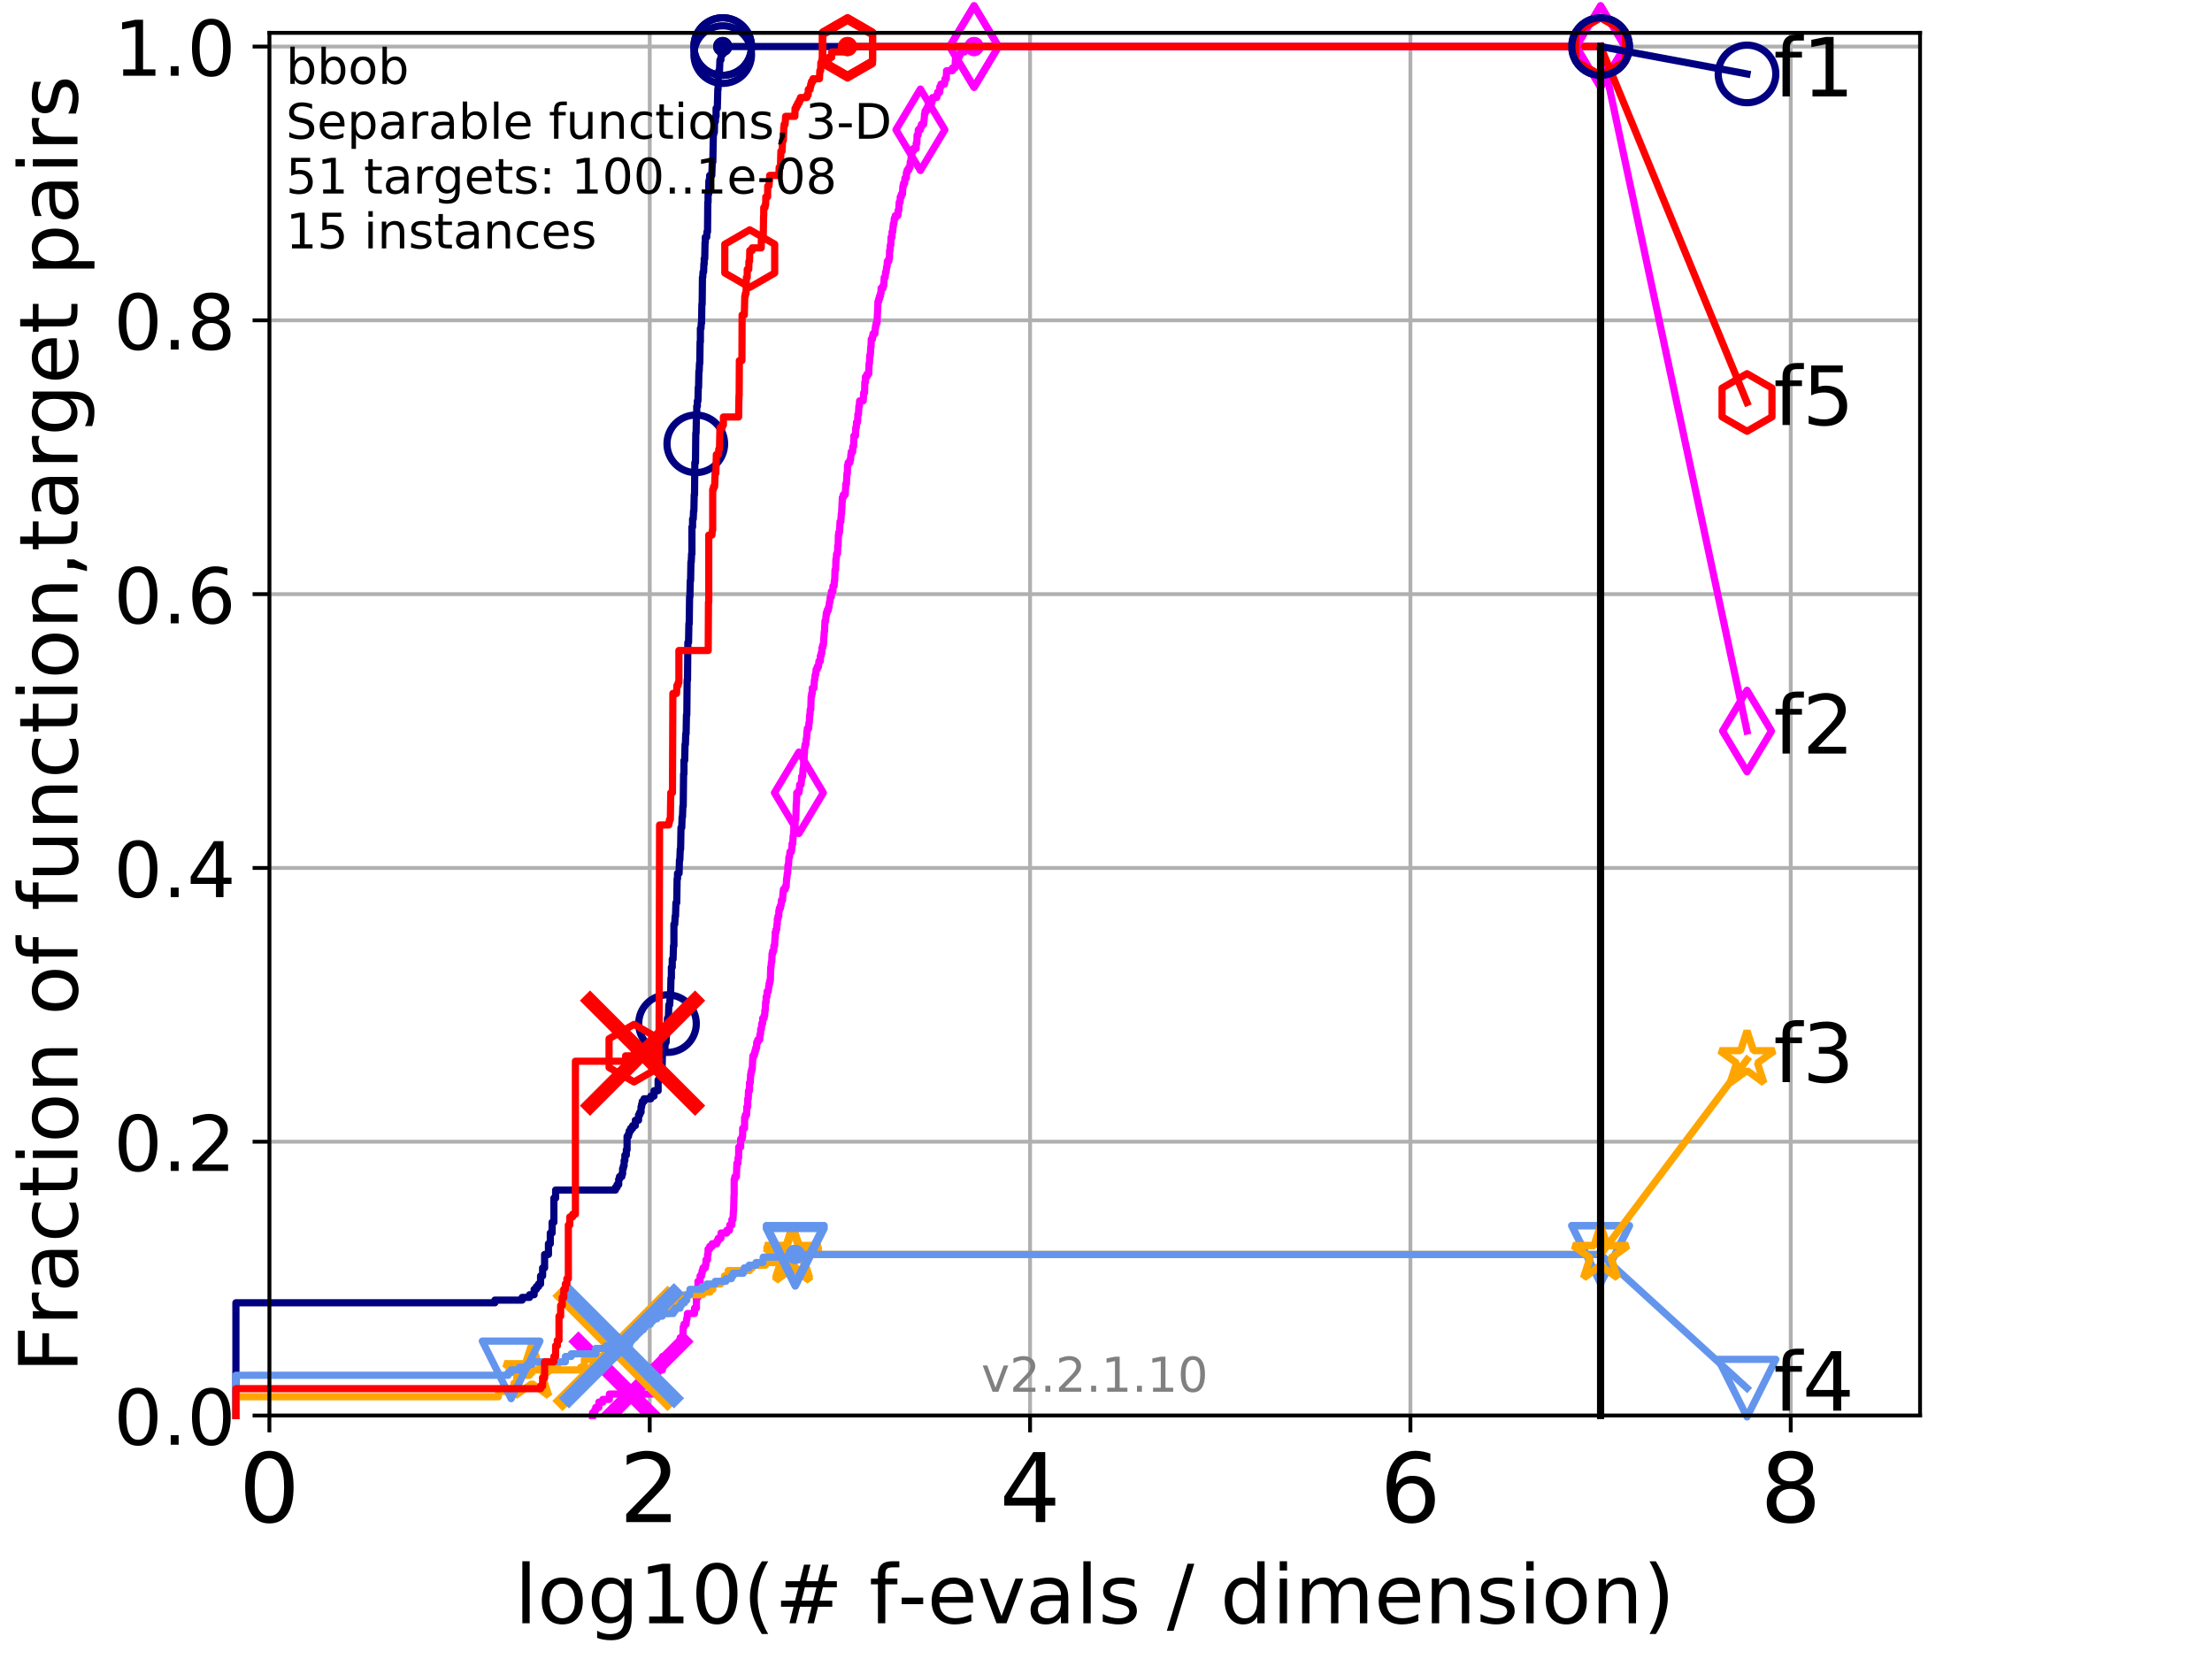 <?xml version="1.0" encoding="utf-8" standalone="no"?>
<!DOCTYPE svg PUBLIC "-//W3C//DTD SVG 1.1//EN"
  "http://www.w3.org/Graphics/SVG/1.1/DTD/svg11.dtd">
<!-- Created with matplotlib (http://matplotlib.org/) -->
<svg height="345.6pt" version="1.1" viewBox="0 0 460.8 345.6" width="460.8pt" xmlns="http://www.w3.org/2000/svg" xmlns:xlink="http://www.w3.org/1999/xlink">
 <defs>
  <style type="text/css">
*{stroke-linecap:butt;stroke-linejoin:round;}
  </style>
 </defs>
 <g id="figure_1">
  <g id="patch_1">
   <path d="M 0 345.6 
L 460.8 345.6 
L 460.8 0 
L 0 0 
z
" style="fill:#ffffff;"/>
  </g>
  <g id="axes_1">
   <g id="patch_2">
    <path d="M 56.12 294.88 
L 399.984 294.88 
L 399.984 6.845 
L 56.12 6.845 
z
" style="fill:#ffffff;"/>
   </g>
   <g id="matplotlib.axis_1">
    <g id="xtick_1">
     <g id="line2d_1">
      <path clip-path="url(#p963c597d84)" d="M 56.12 294.88 
L 56.12 6.845 
" style="fill:none;stroke:#b0b0b0;stroke-linecap:square;stroke-width:0.8;"/>
     </g>
     <g id="line2d_2">
      <defs>
       <path d="M 0 0 
L 0 3.5 
" id="md95a612f50" style="stroke:#000000;stroke-width:0.8;"/>
      </defs>
      <g>
       <use style="stroke:#000000;stroke-width:0.8;" x="56.12" xlink:href="#md95a612f50" y="294.88"/>
      </g>
     </g>
     <g id="text_1">
      <!-- 0 -->
      <defs>
       <path d="M 31.781 66.406 
Q 24.172 66.406 20.328 58.906 
Q 16.5 51.422 16.5 36.375 
Q 16.5 21.391 20.328 13.891 
Q 24.172 6.391 31.781 6.391 
Q 39.453 6.391 43.281 13.891 
Q 47.125 21.391 47.125 36.375 
Q 47.125 51.422 43.281 58.906 
Q 39.453 66.406 31.781 66.406 
z
M 31.781 74.219 
Q 44.047 74.219 50.516 64.516 
Q 56.984 54.828 56.984 36.375 
Q 56.984 17.969 50.516 8.266 
Q 44.047 -1.422 31.781 -1.422 
Q 19.531 -1.422 13.062 8.266 
Q 6.594 17.969 6.594 36.375 
Q 6.594 54.828 13.062 64.516 
Q 19.531 74.219 31.781 74.219 
z
" id="DejaVuSans-30"/>
      </defs>
      <g transform="translate(49.758 317.077)scale(0.2 -0.2)">
       <use xlink:href="#DejaVuSans-30"/>
      </g>
     </g>
    </g>
    <g id="xtick_2">
     <g id="line2d_3">
      <path clip-path="url(#p963c597d84)" d="M 135.351 294.88 
L 135.351 6.845 
" style="fill:none;stroke:#b0b0b0;stroke-linecap:square;stroke-width:0.8;"/>
     </g>
     <g id="line2d_4">
      <g>
       <use style="stroke:#000000;stroke-width:0.8;" x="135.351" xlink:href="#md95a612f50" y="294.88"/>
      </g>
     </g>
     <g id="text_2">
      <!-- 2 -->
      <defs>
       <path d="M 19.188 8.297 
L 53.609 8.297 
L 53.609 0 
L 7.328 0 
L 7.328 8.297 
Q 12.938 14.109 22.625 23.891 
Q 32.328 33.688 34.812 36.531 
Q 39.547 41.844 41.422 45.531 
Q 43.312 49.219 43.312 52.781 
Q 43.312 58.594 39.234 62.25 
Q 35.156 65.922 28.609 65.922 
Q 23.969 65.922 18.812 64.312 
Q 13.672 62.703 7.812 59.422 
L 7.812 69.391 
Q 13.766 71.781 18.938 73 
Q 24.125 74.219 28.422 74.219 
Q 39.75 74.219 46.484 68.547 
Q 53.219 62.891 53.219 53.422 
Q 53.219 48.922 51.531 44.891 
Q 49.859 40.875 45.406 35.406 
Q 44.188 33.984 37.641 27.219 
Q 31.109 20.453 19.188 8.297 
z
" id="DejaVuSans-32"/>
      </defs>
      <g transform="translate(128.989 317.077)scale(0.2 -0.2)">
       <use xlink:href="#DejaVuSans-32"/>
      </g>
     </g>
    </g>
    <g id="xtick_3">
     <g id="line2d_5">
      <path clip-path="url(#p963c597d84)" d="M 214.583 294.88 
L 214.583 6.845 
" style="fill:none;stroke:#b0b0b0;stroke-linecap:square;stroke-width:0.8;"/>
     </g>
     <g id="line2d_6">
      <g>
       <use style="stroke:#000000;stroke-width:0.8;" x="214.583" xlink:href="#md95a612f50" y="294.88"/>
      </g>
     </g>
     <g id="text_3">
      <!-- 4 -->
      <defs>
       <path d="M 37.797 64.312 
L 12.891 25.391 
L 37.797 25.391 
z
M 35.203 72.906 
L 47.609 72.906 
L 47.609 25.391 
L 58.016 25.391 
L 58.016 17.188 
L 47.609 17.188 
L 47.609 0 
L 37.797 0 
L 37.797 17.188 
L 4.891 17.188 
L 4.891 26.703 
z
" id="DejaVuSans-34"/>
      </defs>
      <g transform="translate(208.22 317.077)scale(0.2 -0.2)">
       <use xlink:href="#DejaVuSans-34"/>
      </g>
     </g>
    </g>
    <g id="xtick_4">
     <g id="line2d_7">
      <path clip-path="url(#p963c597d84)" d="M 293.814 294.88 
L 293.814 6.845 
" style="fill:none;stroke:#b0b0b0;stroke-linecap:square;stroke-width:0.8;"/>
     </g>
     <g id="line2d_8">
      <g>
       <use style="stroke:#000000;stroke-width:0.8;" x="293.814" xlink:href="#md95a612f50" y="294.88"/>
      </g>
     </g>
     <g id="text_4">
      <!-- 6 -->
      <defs>
       <path d="M 33.016 40.375 
Q 26.375 40.375 22.484 35.828 
Q 18.609 31.297 18.609 23.391 
Q 18.609 15.531 22.484 10.953 
Q 26.375 6.391 33.016 6.391 
Q 39.656 6.391 43.531 10.953 
Q 47.406 15.531 47.406 23.391 
Q 47.406 31.297 43.531 35.828 
Q 39.656 40.375 33.016 40.375 
z
M 52.594 71.297 
L 52.594 62.312 
Q 48.875 64.062 45.094 64.984 
Q 41.312 65.922 37.594 65.922 
Q 27.828 65.922 22.672 59.328 
Q 17.531 52.734 16.797 39.406 
Q 19.672 43.656 24.016 45.922 
Q 28.375 48.188 33.594 48.188 
Q 44.578 48.188 50.953 41.516 
Q 57.328 34.859 57.328 23.391 
Q 57.328 12.156 50.688 5.359 
Q 44.047 -1.422 33.016 -1.422 
Q 20.359 -1.422 13.672 8.266 
Q 6.984 17.969 6.984 36.375 
Q 6.984 53.656 15.188 63.938 
Q 23.391 74.219 37.203 74.219 
Q 40.922 74.219 44.703 73.484 
Q 48.484 72.75 52.594 71.297 
z
" id="DejaVuSans-36"/>
      </defs>
      <g transform="translate(287.452 317.077)scale(0.2 -0.2)">
       <use xlink:href="#DejaVuSans-36"/>
      </g>
     </g>
    </g>
    <g id="xtick_5">
     <g id="line2d_9">
      <path clip-path="url(#p963c597d84)" d="M 373.045 294.88 
L 373.045 6.845 
" style="fill:none;stroke:#b0b0b0;stroke-linecap:square;stroke-width:0.8;"/>
     </g>
     <g id="line2d_10">
      <g>
       <use style="stroke:#000000;stroke-width:0.8;" x="373.045" xlink:href="#md95a612f50" y="294.88"/>
      </g>
     </g>
     <g id="text_5">
      <!-- 8 -->
      <defs>
       <path d="M 31.781 34.625 
Q 24.75 34.625 20.719 30.859 
Q 16.703 27.094 16.703 20.516 
Q 16.703 13.922 20.719 10.156 
Q 24.75 6.391 31.781 6.391 
Q 38.812 6.391 42.859 10.172 
Q 46.922 13.969 46.922 20.516 
Q 46.922 27.094 42.891 30.859 
Q 38.875 34.625 31.781 34.625 
z
M 21.922 38.812 
Q 15.578 40.375 12.031 44.719 
Q 8.5 49.078 8.5 55.328 
Q 8.5 64.062 14.719 69.141 
Q 20.953 74.219 31.781 74.219 
Q 42.672 74.219 48.875 69.141 
Q 55.078 64.062 55.078 55.328 
Q 55.078 49.078 51.531 44.719 
Q 48 40.375 41.703 38.812 
Q 48.828 37.156 52.797 32.312 
Q 56.781 27.484 56.781 20.516 
Q 56.781 9.906 50.312 4.234 
Q 43.844 -1.422 31.781 -1.422 
Q 19.734 -1.422 13.25 4.234 
Q 6.781 9.906 6.781 20.516 
Q 6.781 27.484 10.781 32.312 
Q 14.797 37.156 21.922 38.812 
z
M 18.312 54.391 
Q 18.312 48.734 21.844 45.562 
Q 25.391 42.391 31.781 42.391 
Q 38.141 42.391 41.719 45.562 
Q 45.312 48.734 45.312 54.391 
Q 45.312 60.062 41.719 63.234 
Q 38.141 66.406 31.781 66.406 
Q 25.391 66.406 21.844 63.234 
Q 18.312 60.062 18.312 54.391 
z
" id="DejaVuSans-38"/>
      </defs>
      <g transform="translate(366.683 317.077)scale(0.2 -0.2)">
       <use xlink:href="#DejaVuSans-38"/>
      </g>
     </g>
    </g>
    <g id="text_6">
     <!-- log10(# f-evals / dimension) -->
     <defs>
      <path d="M 9.422 75.984 
L 18.406 75.984 
L 18.406 0 
L 9.422 0 
z
" id="DejaVuSans-6c"/>
      <path d="M 30.609 48.391 
Q 23.391 48.391 19.188 42.75 
Q 14.984 37.109 14.984 27.297 
Q 14.984 17.484 19.156 11.844 
Q 23.344 6.203 30.609 6.203 
Q 37.797 6.203 41.984 11.859 
Q 46.188 17.531 46.188 27.297 
Q 46.188 37.016 41.984 42.703 
Q 37.797 48.391 30.609 48.391 
z
M 30.609 56 
Q 42.328 56 49.016 48.375 
Q 55.719 40.766 55.719 27.297 
Q 55.719 13.875 49.016 6.219 
Q 42.328 -1.422 30.609 -1.422 
Q 18.844 -1.422 12.172 6.219 
Q 5.516 13.875 5.516 27.297 
Q 5.516 40.766 12.172 48.375 
Q 18.844 56 30.609 56 
z
" id="DejaVuSans-6f"/>
      <path d="M 45.406 27.984 
Q 45.406 37.75 41.375 43.109 
Q 37.359 48.484 30.078 48.484 
Q 22.859 48.484 18.828 43.109 
Q 14.797 37.75 14.797 27.984 
Q 14.797 18.266 18.828 12.891 
Q 22.859 7.516 30.078 7.516 
Q 37.359 7.516 41.375 12.891 
Q 45.406 18.266 45.406 27.984 
z
M 54.391 6.781 
Q 54.391 -7.172 48.188 -13.984 
Q 42 -20.797 29.203 -20.797 
Q 24.469 -20.797 20.266 -20.094 
Q 16.062 -19.391 12.109 -17.922 
L 12.109 -9.188 
Q 16.062 -11.328 19.922 -12.344 
Q 23.781 -13.375 27.781 -13.375 
Q 36.625 -13.375 41.016 -8.766 
Q 45.406 -4.156 45.406 5.172 
L 45.406 9.625 
Q 42.625 4.781 38.281 2.391 
Q 33.938 0 27.875 0 
Q 17.828 0 11.672 7.656 
Q 5.516 15.328 5.516 27.984 
Q 5.516 40.672 11.672 48.328 
Q 17.828 56 27.875 56 
Q 33.938 56 38.281 53.609 
Q 42.625 51.219 45.406 46.391 
L 45.406 54.688 
L 54.391 54.688 
z
" id="DejaVuSans-67"/>
      <path d="M 12.406 8.297 
L 28.516 8.297 
L 28.516 63.922 
L 10.984 60.406 
L 10.984 69.391 
L 28.422 72.906 
L 38.281 72.906 
L 38.281 8.297 
L 54.391 8.297 
L 54.391 0 
L 12.406 0 
z
" id="DejaVuSans-31"/>
      <path d="M 31 75.875 
Q 24.469 64.656 21.281 53.656 
Q 18.109 42.672 18.109 31.391 
Q 18.109 20.125 21.312 9.062 
Q 24.516 -2 31 -13.188 
L 23.188 -13.188 
Q 15.875 -1.703 12.234 9.375 
Q 8.594 20.453 8.594 31.391 
Q 8.594 42.281 12.203 53.312 
Q 15.828 64.359 23.188 75.875 
z
" id="DejaVuSans-28"/>
      <path d="M 51.125 44 
L 36.922 44 
L 32.812 27.688 
L 47.125 27.688 
z
M 43.797 71.781 
L 38.719 51.516 
L 52.984 51.516 
L 58.109 71.781 
L 65.922 71.781 
L 60.891 51.516 
L 76.125 51.516 
L 76.125 44 
L 58.984 44 
L 54.984 27.688 
L 70.516 27.688 
L 70.516 20.219 
L 53.078 20.219 
L 48 0 
L 40.188 0 
L 45.219 20.219 
L 30.906 20.219 
L 25.875 0 
L 18.016 0 
L 23.094 20.219 
L 7.719 20.219 
L 7.719 27.688 
L 24.906 27.688 
L 29 44 
L 13.281 44 
L 13.281 51.516 
L 30.906 51.516 
L 35.891 71.781 
z
" id="DejaVuSans-23"/>
      <path id="DejaVuSans-20"/>
      <path d="M 37.109 75.984 
L 37.109 68.5 
L 28.516 68.5 
Q 23.688 68.5 21.797 66.547 
Q 19.922 64.594 19.922 59.516 
L 19.922 54.688 
L 34.719 54.688 
L 34.719 47.703 
L 19.922 47.703 
L 19.922 0 
L 10.891 0 
L 10.891 47.703 
L 2.297 47.703 
L 2.297 54.688 
L 10.891 54.688 
L 10.891 58.5 
Q 10.891 67.625 15.141 71.797 
Q 19.391 75.984 28.609 75.984 
z
" id="DejaVuSans-66"/>
      <path d="M 4.891 31.391 
L 31.203 31.391 
L 31.203 23.391 
L 4.891 23.391 
z
" id="DejaVuSans-2d"/>
      <path d="M 56.203 29.594 
L 56.203 25.203 
L 14.891 25.203 
Q 15.484 15.922 20.484 11.062 
Q 25.484 6.203 34.422 6.203 
Q 39.594 6.203 44.453 7.469 
Q 49.312 8.734 54.109 11.281 
L 54.109 2.781 
Q 49.266 0.734 44.188 -0.344 
Q 39.109 -1.422 33.891 -1.422 
Q 20.797 -1.422 13.156 6.188 
Q 5.516 13.812 5.516 26.812 
Q 5.516 40.234 12.766 48.109 
Q 20.016 56 32.328 56 
Q 43.359 56 49.781 48.891 
Q 56.203 41.797 56.203 29.594 
z
M 47.219 32.234 
Q 47.125 39.594 43.094 43.984 
Q 39.062 48.391 32.422 48.391 
Q 24.906 48.391 20.391 44.141 
Q 15.875 39.891 15.188 32.172 
z
" id="DejaVuSans-65"/>
      <path d="M 2.984 54.688 
L 12.5 54.688 
L 29.594 8.797 
L 46.688 54.688 
L 56.203 54.688 
L 35.688 0 
L 23.484 0 
z
" id="DejaVuSans-76"/>
      <path d="M 34.281 27.484 
Q 23.391 27.484 19.188 25 
Q 14.984 22.516 14.984 16.5 
Q 14.984 11.719 18.141 8.906 
Q 21.297 6.109 26.703 6.109 
Q 34.188 6.109 38.703 11.406 
Q 43.219 16.703 43.219 25.484 
L 43.219 27.484 
z
M 52.203 31.203 
L 52.203 0 
L 43.219 0 
L 43.219 8.297 
Q 40.141 3.328 35.547 0.953 
Q 30.953 -1.422 24.312 -1.422 
Q 15.922 -1.422 10.953 3.297 
Q 6 8.016 6 15.922 
Q 6 25.141 12.172 29.828 
Q 18.359 34.516 30.609 34.516 
L 43.219 34.516 
L 43.219 35.406 
Q 43.219 41.609 39.141 45 
Q 35.062 48.391 27.688 48.391 
Q 23 48.391 18.547 47.266 
Q 14.109 46.141 10.016 43.891 
L 10.016 52.203 
Q 14.938 54.109 19.578 55.047 
Q 24.219 56 28.609 56 
Q 40.484 56 46.344 49.844 
Q 52.203 43.703 52.203 31.203 
z
" id="DejaVuSans-61"/>
      <path d="M 44.281 53.078 
L 44.281 44.578 
Q 40.484 46.531 36.375 47.5 
Q 32.281 48.484 27.875 48.484 
Q 21.188 48.484 17.844 46.438 
Q 14.5 44.391 14.5 40.281 
Q 14.5 37.156 16.891 35.375 
Q 19.281 33.594 26.516 31.984 
L 29.594 31.297 
Q 39.156 29.25 43.188 25.516 
Q 47.219 21.781 47.219 15.094 
Q 47.219 7.469 41.188 3.016 
Q 35.156 -1.422 24.609 -1.422 
Q 20.219 -1.422 15.453 -0.562 
Q 10.688 0.297 5.422 2 
L 5.422 11.281 
Q 10.406 8.688 15.234 7.391 
Q 20.062 6.109 24.812 6.109 
Q 31.156 6.109 34.562 8.281 
Q 37.984 10.453 37.984 14.406 
Q 37.984 18.062 35.516 20.016 
Q 33.062 21.969 24.703 23.781 
L 21.578 24.516 
Q 13.234 26.266 9.516 29.906 
Q 5.812 33.547 5.812 39.891 
Q 5.812 47.609 11.281 51.797 
Q 16.75 56 26.812 56 
Q 31.781 56 36.172 55.266 
Q 40.578 54.547 44.281 53.078 
z
" id="DejaVuSans-73"/>
      <path d="M 25.391 72.906 
L 33.688 72.906 
L 8.297 -9.281 
L 0 -9.281 
z
" id="DejaVuSans-2f"/>
      <path d="M 45.406 46.391 
L 45.406 75.984 
L 54.391 75.984 
L 54.391 0 
L 45.406 0 
L 45.406 8.203 
Q 42.578 3.328 38.25 0.953 
Q 33.938 -1.422 27.875 -1.422 
Q 17.969 -1.422 11.734 6.484 
Q 5.516 14.406 5.516 27.297 
Q 5.516 40.188 11.734 48.094 
Q 17.969 56 27.875 56 
Q 33.938 56 38.25 53.625 
Q 42.578 51.266 45.406 46.391 
z
M 14.797 27.297 
Q 14.797 17.391 18.875 11.75 
Q 22.953 6.109 30.078 6.109 
Q 37.203 6.109 41.297 11.75 
Q 45.406 17.391 45.406 27.297 
Q 45.406 37.203 41.297 42.844 
Q 37.203 48.484 30.078 48.484 
Q 22.953 48.484 18.875 42.844 
Q 14.797 37.203 14.797 27.297 
z
" id="DejaVuSans-64"/>
      <path d="M 9.422 54.688 
L 18.406 54.688 
L 18.406 0 
L 9.422 0 
z
M 9.422 75.984 
L 18.406 75.984 
L 18.406 64.594 
L 9.422 64.594 
z
" id="DejaVuSans-69"/>
      <path d="M 52 44.188 
Q 55.375 50.25 60.062 53.125 
Q 64.75 56 71.094 56 
Q 79.641 56 84.281 50.016 
Q 88.922 44.047 88.922 33.016 
L 88.922 0 
L 79.891 0 
L 79.891 32.719 
Q 79.891 40.578 77.094 44.375 
Q 74.312 48.188 68.609 48.188 
Q 61.625 48.188 57.562 43.547 
Q 53.516 38.922 53.516 30.906 
L 53.516 0 
L 44.484 0 
L 44.484 32.719 
Q 44.484 40.625 41.703 44.406 
Q 38.922 48.188 33.109 48.188 
Q 26.219 48.188 22.156 43.531 
Q 18.109 38.875 18.109 30.906 
L 18.109 0 
L 9.078 0 
L 9.078 54.688 
L 18.109 54.688 
L 18.109 46.188 
Q 21.188 51.219 25.484 53.609 
Q 29.781 56 35.688 56 
Q 41.656 56 45.828 52.969 
Q 50 49.953 52 44.188 
z
" id="DejaVuSans-6d"/>
      <path d="M 54.891 33.016 
L 54.891 0 
L 45.906 0 
L 45.906 32.719 
Q 45.906 40.484 42.875 44.328 
Q 39.844 48.188 33.797 48.188 
Q 26.516 48.188 22.312 43.547 
Q 18.109 38.922 18.109 30.906 
L 18.109 0 
L 9.078 0 
L 9.078 54.688 
L 18.109 54.688 
L 18.109 46.188 
Q 21.344 51.125 25.703 53.562 
Q 30.078 56 35.797 56 
Q 45.219 56 50.047 50.172 
Q 54.891 44.344 54.891 33.016 
z
" id="DejaVuSans-6e"/>
      <path d="M 8.016 75.875 
L 15.828 75.875 
Q 23.141 64.359 26.781 53.312 
Q 30.422 42.281 30.422 31.391 
Q 30.422 20.453 26.781 9.375 
Q 23.141 -1.703 15.828 -13.188 
L 8.016 -13.188 
Q 14.5 -2 17.703 9.062 
Q 20.906 20.125 20.906 31.391 
Q 20.906 42.672 17.703 53.656 
Q 14.5 64.656 8.016 75.875 
z
" id="DejaVuSans-29"/>
     </defs>
     <g transform="translate(107.211 338.154)scale(0.17 -0.17)">
      <use xlink:href="#DejaVuSans-6c"/>
      <use x="27.783" xlink:href="#DejaVuSans-6f"/>
      <use x="88.965" xlink:href="#DejaVuSans-67"/>
      <use x="152.441" xlink:href="#DejaVuSans-31"/>
      <use x="216.064" xlink:href="#DejaVuSans-30"/>
      <use x="279.688" xlink:href="#DejaVuSans-28"/>
      <use x="318.701" xlink:href="#DejaVuSans-23"/>
      <use x="402.49" xlink:href="#DejaVuSans-20"/>
      <use x="434.277" xlink:href="#DejaVuSans-66"/>
      <use x="469.404" xlink:href="#DejaVuSans-2d"/>
      <use x="505.488" xlink:href="#DejaVuSans-65"/>
      <use x="567.012" xlink:href="#DejaVuSans-76"/>
      <use x="626.191" xlink:href="#DejaVuSans-61"/>
      <use x="687.471" xlink:href="#DejaVuSans-6c"/>
      <use x="715.254" xlink:href="#DejaVuSans-73"/>
      <use x="767.354" xlink:href="#DejaVuSans-20"/>
      <use x="799.141" xlink:href="#DejaVuSans-2f"/>
      <use x="832.832" xlink:href="#DejaVuSans-20"/>
      <use x="864.619" xlink:href="#DejaVuSans-64"/>
      <use x="928.096" xlink:href="#DejaVuSans-69"/>
      <use x="955.879" xlink:href="#DejaVuSans-6d"/>
      <use x="1053.291" xlink:href="#DejaVuSans-65"/>
      <use x="1114.814" xlink:href="#DejaVuSans-6e"/>
      <use x="1178.193" xlink:href="#DejaVuSans-73"/>
      <use x="1230.293" xlink:href="#DejaVuSans-69"/>
      <use x="1258.076" xlink:href="#DejaVuSans-6f"/>
      <use x="1319.258" xlink:href="#DejaVuSans-6e"/>
      <use x="1382.637" xlink:href="#DejaVuSans-29"/>
     </g>
    </g>
   </g>
   <g id="matplotlib.axis_2">
    <g id="ytick_1">
     <g id="line2d_11">
      <path clip-path="url(#p963c597d84)" d="M 56.12 294.88 
L 399.984 294.88 
" style="fill:none;stroke:#b0b0b0;stroke-linecap:square;stroke-width:0.8;"/>
     </g>
     <g id="line2d_12">
      <defs>
       <path d="M 0 0 
L -3.5 0 
" id="m219f3e565b" style="stroke:#000000;stroke-width:0.8;"/>
      </defs>
      <g>
       <use style="stroke:#000000;stroke-width:0.8;" x="56.12" xlink:href="#m219f3e565b" y="294.88"/>
      </g>
     </g>
     <g id="text_7">
      <!-- 0.0 -->
      <defs>
       <path d="M 10.688 12.406 
L 21 12.406 
L 21 0 
L 10.688 0 
z
" id="DejaVuSans-2e"/>
      </defs>
      <g transform="translate(23.675 300.959)scale(0.16 -0.16)">
       <use xlink:href="#DejaVuSans-30"/>
       <use x="63.623" xlink:href="#DejaVuSans-2e"/>
       <use x="95.41" xlink:href="#DejaVuSans-30"/>
      </g>
     </g>
    </g>
    <g id="ytick_2">
     <g id="line2d_13">
      <path clip-path="url(#p963c597d84)" d="M 56.12 237.843 
L 399.984 237.843 
" style="fill:none;stroke:#b0b0b0;stroke-linecap:square;stroke-width:0.8;"/>
     </g>
     <g id="line2d_14">
      <g>
       <use style="stroke:#000000;stroke-width:0.8;" x="56.12" xlink:href="#m219f3e565b" y="237.843"/>
      </g>
     </g>
     <g id="text_8">
      <!-- 0.2 -->
      <g transform="translate(23.675 243.922)scale(0.16 -0.16)">
       <use xlink:href="#DejaVuSans-30"/>
       <use x="63.623" xlink:href="#DejaVuSans-2e"/>
       <use x="95.41" xlink:href="#DejaVuSans-32"/>
      </g>
     </g>
    </g>
    <g id="ytick_3">
     <g id="line2d_15">
      <path clip-path="url(#p963c597d84)" d="M 56.12 180.807 
L 399.984 180.807 
" style="fill:none;stroke:#b0b0b0;stroke-linecap:square;stroke-width:0.8;"/>
     </g>
     <g id="line2d_16">
      <g>
       <use style="stroke:#000000;stroke-width:0.8;" x="56.12" xlink:href="#m219f3e565b" y="180.807"/>
      </g>
     </g>
     <g id="text_9">
      <!-- 0.4 -->
      <g transform="translate(23.675 186.886)scale(0.16 -0.16)">
       <use xlink:href="#DejaVuSans-30"/>
       <use x="63.623" xlink:href="#DejaVuSans-2e"/>
       <use x="95.41" xlink:href="#DejaVuSans-34"/>
      </g>
     </g>
    </g>
    <g id="ytick_4">
     <g id="line2d_17">
      <path clip-path="url(#p963c597d84)" d="M 56.12 123.77 
L 399.984 123.77 
" style="fill:none;stroke:#b0b0b0;stroke-linecap:square;stroke-width:0.8;"/>
     </g>
     <g id="line2d_18">
      <g>
       <use style="stroke:#000000;stroke-width:0.8;" x="56.12" xlink:href="#m219f3e565b" y="123.77"/>
      </g>
     </g>
     <g id="text_10">
      <!-- 0.6 -->
      <g transform="translate(23.675 129.849)scale(0.16 -0.16)">
       <use xlink:href="#DejaVuSans-30"/>
       <use x="63.623" xlink:href="#DejaVuSans-2e"/>
       <use x="95.41" xlink:href="#DejaVuSans-36"/>
      </g>
     </g>
    </g>
    <g id="ytick_5">
     <g id="line2d_19">
      <path clip-path="url(#p963c597d84)" d="M 56.12 66.734 
L 399.984 66.734 
" style="fill:none;stroke:#b0b0b0;stroke-linecap:square;stroke-width:0.8;"/>
     </g>
     <g id="line2d_20">
      <g>
       <use style="stroke:#000000;stroke-width:0.8;" x="56.12" xlink:href="#m219f3e565b" y="66.734"/>
      </g>
     </g>
     <g id="text_11">
      <!-- 0.8 -->
      <g transform="translate(23.675 72.812)scale(0.16 -0.16)">
       <use xlink:href="#DejaVuSans-30"/>
       <use x="63.623" xlink:href="#DejaVuSans-2e"/>
       <use x="95.41" xlink:href="#DejaVuSans-38"/>
      </g>
     </g>
    </g>
    <g id="ytick_6">
     <g id="line2d_21">
      <path clip-path="url(#p963c597d84)" d="M 56.12 9.697 
L 399.984 9.697 
" style="fill:none;stroke:#b0b0b0;stroke-linecap:square;stroke-width:0.8;"/>
     </g>
     <g id="line2d_22">
      <g>
       <use style="stroke:#000000;stroke-width:0.8;" x="56.12" xlink:href="#m219f3e565b" y="9.697"/>
      </g>
     </g>
     <g id="text_12">
      <!-- 1.0 -->
      <g transform="translate(23.675 15.776)scale(0.16 -0.16)">
       <use xlink:href="#DejaVuSans-31"/>
       <use x="63.623" xlink:href="#DejaVuSans-2e"/>
       <use x="95.41" xlink:href="#DejaVuSans-30"/>
      </g>
     </g>
    </g>
    <g id="text_13">
     <!-- Fraction of function,target pairs -->
     <defs>
      <path d="M 9.812 72.906 
L 51.703 72.906 
L 51.703 64.594 
L 19.672 64.594 
L 19.672 43.109 
L 48.578 43.109 
L 48.578 34.812 
L 19.672 34.812 
L 19.672 0 
L 9.812 0 
z
" id="DejaVuSans-46"/>
      <path d="M 41.109 46.297 
Q 39.594 47.172 37.812 47.578 
Q 36.031 48 33.891 48 
Q 26.266 48 22.188 43.047 
Q 18.109 38.094 18.109 28.812 
L 18.109 0 
L 9.078 0 
L 9.078 54.688 
L 18.109 54.688 
L 18.109 46.188 
Q 20.953 51.172 25.484 53.578 
Q 30.031 56 36.531 56 
Q 37.453 56 38.578 55.875 
Q 39.703 55.766 41.062 55.516 
z
" id="DejaVuSans-72"/>
      <path d="M 48.781 52.594 
L 48.781 44.188 
Q 44.969 46.297 41.141 47.344 
Q 37.312 48.391 33.406 48.391 
Q 24.656 48.391 19.812 42.844 
Q 14.984 37.312 14.984 27.297 
Q 14.984 17.281 19.812 11.734 
Q 24.656 6.203 33.406 6.203 
Q 37.312 6.203 41.141 7.25 
Q 44.969 8.297 48.781 10.406 
L 48.781 2.094 
Q 45.016 0.344 40.984 -0.531 
Q 36.969 -1.422 32.422 -1.422 
Q 20.062 -1.422 12.781 6.344 
Q 5.516 14.109 5.516 27.297 
Q 5.516 40.672 12.859 48.328 
Q 20.219 56 33.016 56 
Q 37.156 56 41.109 55.141 
Q 45.062 54.297 48.781 52.594 
z
" id="DejaVuSans-63"/>
      <path d="M 18.312 70.219 
L 18.312 54.688 
L 36.812 54.688 
L 36.812 47.703 
L 18.312 47.703 
L 18.312 18.016 
Q 18.312 11.328 20.141 9.422 
Q 21.969 7.516 27.594 7.516 
L 36.812 7.516 
L 36.812 0 
L 27.594 0 
Q 17.188 0 13.234 3.875 
Q 9.281 7.766 9.281 18.016 
L 9.281 47.703 
L 2.688 47.703 
L 2.688 54.688 
L 9.281 54.688 
L 9.281 70.219 
z
" id="DejaVuSans-74"/>
      <path d="M 8.5 21.578 
L 8.5 54.688 
L 17.484 54.688 
L 17.484 21.922 
Q 17.484 14.156 20.5 10.266 
Q 23.531 6.391 29.594 6.391 
Q 36.859 6.391 41.078 11.031 
Q 45.312 15.672 45.312 23.688 
L 45.312 54.688 
L 54.297 54.688 
L 54.297 0 
L 45.312 0 
L 45.312 8.406 
Q 42.047 3.422 37.719 1 
Q 33.406 -1.422 27.688 -1.422 
Q 18.266 -1.422 13.375 4.438 
Q 8.5 10.297 8.5 21.578 
z
M 31.109 56 
z
" id="DejaVuSans-75"/>
      <path d="M 11.719 12.406 
L 22.016 12.406 
L 22.016 4 
L 14.016 -11.625 
L 7.719 -11.625 
L 11.719 4 
z
" id="DejaVuSans-2c"/>
      <path d="M 18.109 8.203 
L 18.109 -20.797 
L 9.078 -20.797 
L 9.078 54.688 
L 18.109 54.688 
L 18.109 46.391 
Q 20.953 51.266 25.266 53.625 
Q 29.594 56 35.594 56 
Q 45.562 56 51.781 48.094 
Q 58.016 40.188 58.016 27.297 
Q 58.016 14.406 51.781 6.484 
Q 45.562 -1.422 35.594 -1.422 
Q 29.594 -1.422 25.266 0.953 
Q 20.953 3.328 18.109 8.203 
z
M 48.688 27.297 
Q 48.688 37.203 44.609 42.844 
Q 40.531 48.484 33.406 48.484 
Q 26.266 48.484 22.188 42.844 
Q 18.109 37.203 18.109 27.297 
Q 18.109 17.391 22.188 11.75 
Q 26.266 6.109 33.406 6.109 
Q 40.531 6.109 44.609 11.75 
Q 48.688 17.391 48.688 27.297 
z
" id="DejaVuSans-70"/>
     </defs>
     <g transform="translate(16.14 286.002)rotate(-90)scale(0.17 -0.17)">
      <use xlink:href="#DejaVuSans-46"/>
      <use x="57.41" xlink:href="#DejaVuSans-72"/>
      <use x="98.523" xlink:href="#DejaVuSans-61"/>
      <use x="159.803" xlink:href="#DejaVuSans-63"/>
      <use x="214.783" xlink:href="#DejaVuSans-74"/>
      <use x="253.992" xlink:href="#DejaVuSans-69"/>
      <use x="281.775" xlink:href="#DejaVuSans-6f"/>
      <use x="342.957" xlink:href="#DejaVuSans-6e"/>
      <use x="406.336" xlink:href="#DejaVuSans-20"/>
      <use x="438.123" xlink:href="#DejaVuSans-6f"/>
      <use x="499.305" xlink:href="#DejaVuSans-66"/>
      <use x="534.51" xlink:href="#DejaVuSans-20"/>
      <use x="566.297" xlink:href="#DejaVuSans-66"/>
      <use x="601.502" xlink:href="#DejaVuSans-75"/>
      <use x="664.881" xlink:href="#DejaVuSans-6e"/>
      <use x="728.26" xlink:href="#DejaVuSans-63"/>
      <use x="783.24" xlink:href="#DejaVuSans-74"/>
      <use x="822.449" xlink:href="#DejaVuSans-69"/>
      <use x="850.232" xlink:href="#DejaVuSans-6f"/>
      <use x="911.414" xlink:href="#DejaVuSans-6e"/>
      <use x="974.793" xlink:href="#DejaVuSans-2c"/>
      <use x="1006.58" xlink:href="#DejaVuSans-74"/>
      <use x="1045.789" xlink:href="#DejaVuSans-61"/>
      <use x="1107.068" xlink:href="#DejaVuSans-72"/>
      <use x="1148.166" xlink:href="#DejaVuSans-67"/>
      <use x="1211.643" xlink:href="#DejaVuSans-65"/>
      <use x="1273.166" xlink:href="#DejaVuSans-74"/>
      <use x="1312.375" xlink:href="#DejaVuSans-20"/>
      <use x="1344.162" xlink:href="#DejaVuSans-70"/>
      <use x="1407.639" xlink:href="#DejaVuSans-61"/>
      <use x="1468.918" xlink:href="#DejaVuSans-69"/>
      <use x="1496.701" xlink:href="#DejaVuSans-72"/>
      <use x="1537.814" xlink:href="#DejaVuSans-73"/>
     </g>
    </g>
   </g>
   <g id="line2d_23">
    <defs>
     <path d="M 0 1.5 
C 0.398 1.5 0.779 1.342 1.061 1.061 
C 1.342 0.779 1.5 0.398 1.5 0 
C 1.5 -0.398 1.342 -0.779 1.061 -1.061 
C 0.779 -1.342 0.398 -1.5 0 -1.5 
C -0.398 -1.5 -0.779 -1.342 -1.061 -1.061 
C -1.342 -0.779 -1.5 -0.398 -1.5 0 
C -1.5 0.398 -1.342 0.779 -1.061 1.061 
C -0.779 1.342 -0.398 1.5 0 1.5 
z
" id="m1dbacffb77" style="stroke:#000080;"/>
    </defs>
    <g>
     <use style="fill:#000080;stroke:#000080;" x="150.556" xlink:href="#m1dbacffb77" y="9.697"/>
     <use style="fill:#000080;stroke:#000080;" x="150.556" xlink:href="#m1dbacffb77" y="9.697"/>
    </g>
   </g>
   <g id="line2d_24">
    <path d="M 49.144 294.88 
L 49.144 271.394 
L 103.09 271.394 
L 103.09 270.835 
L 108.772 270.835 
L 108.772 270.276 
L 110.313 270.276 
L 110.313 269.717 
L 111.269 269.717 
L 111.269 268.598 
L 111.728 268.598 
L 111.728 268.039 
L 112.175 268.039 
L 112.175 267.48 
L 112.611 267.48 
L 112.611 265.803 
L 113.036 265.803 
L 113.036 264.125 
L 113.45 264.125 
L 113.45 261.329 
L 114.251 261.329 
L 114.251 259.092 
L 114.637 259.092 
L 114.637 256.856 
L 115.015 256.856 
L 115.015 254.619 
L 115.385 254.619 
L 115.385 249.586 
L 115.748 249.586 
L 115.748 247.909 
L 128.202 247.909 
L 128.202 247.35 
L 128.547 247.35 
L 128.547 246.79 
L 128.884 246.79 
L 128.884 245.672 
L 129.05 245.672 
L 129.05 245.113 
L 129.539 245.113 
L 129.539 244.554 
L 129.699 244.554 
L 129.699 243.435 
L 129.858 243.435 
L 129.858 242.876 
L 130.015 242.876 
L 130.015 241.758 
L 130.171 241.758 
L 130.171 240.639 
L 130.478 240.639 
L 130.478 239.521 
L 130.63 239.521 
L 130.63 236.725 
L 130.929 236.725 
L 130.929 236.166 
L 131.077 236.166 
L 131.077 235.607 
L 131.368 235.607 
L 131.368 235.048 
L 131.797 235.048 
L 131.797 234.488 
L 132.352 234.488 
L 132.352 233.37 
L 133.021 233.37 
L 133.021 232.252 
L 133.282 232.252 
L 133.282 231.692 
L 133.539 231.692 
L 133.539 230.574 
L 133.666 230.574 
L 133.666 230.015 
L 133.792 230.015 
L 133.792 229.456 
L 134.164 229.456 
L 134.164 228.896 
L 135.579 228.896 
L 135.579 228.337 
L 136.245 228.337 
L 136.245 227.219 
L 137.095 227.219 
L 137.095 224.982 
L 137.505 224.982 
L 137.505 223.864 
L 137.706 223.864 
L 137.706 223.305 
L 137.905 223.305 
L 138.003 219.39 
L 138.102 219.39 
L 138.102 218.831 
L 138.488 218.831 
L 138.583 217.154 
L 138.773 217.154 
L 138.866 213.799 
L 138.96 213.799 
L 139.052 212.121 
L 139.236 212.121 
L 139.328 209.325 
L 139.509 209.325 
L 139.599 207.648 
L 139.688 207.648 
L 139.777 203.733 
L 139.865 203.733 
L 139.865 201.497 
L 140.041 201.497 
L 140.041 199.819 
L 140.215 199.819 
L 140.301 197.023 
L 140.387 197.023 
L 140.387 192.55 
L 140.557 192.55 
L 140.642 190.872 
L 140.726 190.872 
L 140.809 188.076 
L 140.976 188.076 
L 141.058 183.044 
L 141.14 183.044 
L 141.14 181.925 
L 141.465 181.925 
L 141.545 179.129 
L 141.625 179.129 
L 141.704 176.893 
L 141.784 176.893 
L 141.862 172.419 
L 142.019 172.419 
L 142.096 170.182 
L 142.174 170.182 
L 142.251 167.946 
L 142.327 167.946 
L 142.404 161.235 
L 142.48 161.235 
L 142.48 158.44 
L 142.63 158.44 
L 142.705 155.084 
L 142.78 155.084 
L 142.854 152.848 
L 142.928 152.848 
L 143.002 148.933 
L 143.075 148.933 
L 143.149 141.664 
L 143.221 141.664 
L 143.294 133.836 
L 143.438 133.836 
L 143.509 129.921 
L 143.58 129.921 
L 143.651 124.329 
L 143.722 124.329 
L 143.792 120.974 
L 143.863 120.974 
L 143.932 117.06 
L 144.002 117.06 
L 144.071 115.383 
L 144.14 115.383 
L 144.14 109.791 
L 144.277 109.791 
L 144.277 108.113 
L 144.413 108.113 
L 144.481 106.436 
L 144.548 106.436 
L 144.615 103.08 
L 144.682 103.08 
L 144.749 96.37 
L 144.881 96.37 
L 144.947 90.219 
L 145.012 90.219 
L 145.077 86.305 
L 145.143 86.305 
L 145.143 84.627 
L 145.272 84.627 
L 145.272 83.509 
L 145.4 83.509 
L 145.464 80.713 
L 145.528 80.713 
L 145.591 77.358 
L 145.654 77.358 
L 145.717 75.681 
L 145.78 75.681 
L 145.842 71.207 
L 145.904 71.207 
L 145.904 68.411 
L 146.028 68.411 
L 146.09 67.293 
L 146.151 67.293 
L 146.212 63.379 
L 146.273 63.379 
L 146.334 57.787 
L 146.394 57.787 
L 146.455 56.668 
L 146.575 56.668 
L 146.634 54.991 
L 146.694 54.991 
L 146.694 53.872 
L 146.812 53.872 
L 146.871 50.517 
L 146.929 50.517 
L 146.929 49.399 
L 147.219 49.399 
L 147.277 48.281 
L 147.391 48.281 
L 147.448 42.13 
L 147.505 42.13 
L 147.505 40.452 
L 147.618 40.452 
L 147.674 37.656 
L 147.785 37.656 
L 147.841 36.538 
L 148.279 36.538 
L 148.387 33.742 
L 148.494 33.742 
L 148.601 28.15 
L 148.654 28.15 
L 148.654 27.591 
L 148.812 27.591 
L 148.864 25.354 
L 149.021 25.354 
L 149.072 24.236 
L 149.175 24.236 
L 149.175 22.558 
L 149.43 22.558 
L 149.531 18.644 
L 149.581 18.644 
L 149.631 15.848 
L 149.731 15.848 
L 149.731 14.73 
L 149.88 14.73 
L 149.978 12.493 
L 150.173 12.493 
L 150.221 11.375 
L 150.556 11.375 
L 150.556 9.697 
L 333.43 9.697 
L 333.43 9.697 
" style="fill:none;stroke:#000080;stroke-linecap:square;stroke-width:1.5;"/>
   </g>
   <g id="line2d_25">
    <defs>
     <path d="M 0 6 
C 1.591 6 3.117 5.368 4.243 4.243 
C 5.368 3.117 6 1.591 6 0 
C 6 -1.591 5.368 -3.117 4.243 -4.243 
C 3.117 -5.368 1.591 -6 0 -6 
C -1.591 -6 -3.117 -5.368 -4.243 -4.243 
C -5.368 -3.117 -6 -1.591 -6 0 
C -6 1.591 -5.368 3.117 -4.243 4.243 
C -3.117 5.368 -1.591 6 0 6 
z
" id="mf4a0b77c90" style="stroke:#000080;stroke-width:1.5;"/>
    </defs>
    <g>
     <use style="fill-opacity:0;stroke:#000080;stroke-width:1.5;" x="139.052" xlink:href="#mf4a0b77c90" y="213.239"/>
     <use style="fill-opacity:0;stroke:#000080;stroke-width:1.5;" x="144.947" xlink:href="#mf4a0b77c90" y="92.456"/>
     <use style="fill-opacity:0;stroke:#000080;stroke-width:1.5;" x="150.556" xlink:href="#mf4a0b77c90" y="11.375"/>
     <use style="fill-opacity:0;stroke:#000080;stroke-width:1.5;" x="150.556" xlink:href="#mf4a0b77c90" y="9.697"/>
     <use style="fill-opacity:0;stroke:#000080;stroke-width:1.5;" x="150.556" xlink:href="#mf4a0b77c90" y="9.697"/>
     <use style="fill-opacity:0;stroke:#000080;stroke-width:1.5;" x="333.43" xlink:href="#mf4a0b77c90" y="9.697"/>
    </g>
   </g>
   <g id="line2d_26">
    <path style="fill:none;stroke:#000080;stroke-linecap:square;stroke-width:1.5;"/>
    <g/>
   </g>
   <g id="line2d_27">
    <defs>
     <path d="M 0 1.5 
C 0.398 1.5 0.779 1.342 1.061 1.061 
C 1.342 0.779 1.5 0.398 1.5 0 
C 1.5 -0.398 1.342 -0.779 1.061 -1.061 
C 0.779 -1.342 0.398 -1.5 0 -1.5 
C -0.398 -1.5 -0.779 -1.342 -1.061 -1.061 
C -1.342 -0.779 -1.5 -0.398 -1.5 0 
C -1.5 0.398 -1.342 0.779 -1.061 1.061 
C -0.779 1.342 -0.398 1.5 0 1.5 
z
" id="m612fcfadfb" style="stroke:#ff00ff;"/>
    </defs>
    <g>
     <use style="fill:#ff00ff;stroke:#ff00ff;" x="202.917" xlink:href="#m612fcfadfb" y="9.697"/>
     <use style="fill:#ff00ff;stroke:#ff00ff;" x="202.917" xlink:href="#m612fcfadfb" y="9.697"/>
    </g>
   </g>
   <g id="line2d_28">
    <path d="M 123.426 294.88 
L 123.426 294.321 
L 123.879 294.321 
L 123.879 293.762 
L 124.101 293.762 
L 124.101 293.202 
L 124.75 293.202 
L 124.75 292.084 
L 125.579 292.084 
L 125.579 291.525 
L 126.941 291.525 
L 126.941 290.407 
L 135.804 290.407 
L 135.804 289.847 
L 136.781 289.847 
L 136.887 285.933 
L 137.095 285.933 
L 137.095 285.374 
L 138.003 285.374 
L 138.003 282.578 
L 139.953 282.578 
L 139.953 281.46 
L 140.557 281.46 
L 140.557 280.341 
L 141.303 280.341 
L 141.303 279.782 
L 141.704 279.782 
L 141.704 278.664 
L 142.251 278.664 
L 142.327 276.427 
L 142.48 276.427 
L 142.48 275.868 
L 142.928 275.868 
L 143.039 274.749 
L 143.112 274.749 
L 143.221 273.631 
L 144.682 273.631 
L 144.682 272.513 
L 145.077 272.513 
L 145.077 270.276 
L 145.4 270.276 
L 145.4 266.921 
L 145.842 266.921 
L 145.842 265.803 
L 146.151 265.803 
L 146.151 265.243 
L 146.273 265.243 
L 146.273 264.684 
L 146.455 264.684 
L 146.455 264.125 
L 146.929 264.125 
L 146.929 263.566 
L 147.046 263.566 
L 147.075 262.447 
L 147.391 262.447 
L 147.391 261.329 
L 147.505 261.329 
L 147.505 260.211 
L 147.841 260.211 
L 147.841 259.652 
L 148.36 259.652 
L 148.36 259.092 
L 149.329 259.092 
L 149.329 258.533 
L 149.606 258.533 
L 149.606 257.974 
L 150.173 257.974 
L 150.197 256.856 
L 151.389 256.856 
L 151.389 256.296 
L 151.966 256.296 
L 152.032 255.178 
L 152.461 255.178 
L 152.461 254.06 
L 152.693 254.06 
L 152.777 252.382 
L 152.818 252.382 
L 152.901 249.027 
L 152.942 249.027 
L 152.942 245.672 
L 153.086 245.672 
L 153.086 245.113 
L 153.411 245.113 
L 153.511 242.317 
L 153.748 242.317 
L 153.748 241.199 
L 153.866 241.199 
L 153.886 238.962 
L 154.291 238.962 
L 154.291 237.284 
L 154.594 237.284 
L 154.594 236.725 
L 154.706 236.725 
L 154.706 235.048 
L 155.11 235.048 
L 155.11 232.811 
L 155.273 232.811 
L 155.273 232.252 
L 155.541 232.252 
L 155.577 230.574 
L 155.753 230.574 
L 155.771 228.896 
L 155.875 228.896 
L 155.927 227.219 
L 156.134 227.219 
L 156.134 225.541 
L 156.305 225.541 
L 156.356 223.864 
L 156.44 223.864 
L 156.44 223.305 
L 156.574 223.305 
L 156.574 222.745 
L 156.707 222.745 
L 156.806 220.509 
L 156.839 220.509 
L 156.839 219.95 
L 157.133 219.95 
L 157.133 219.39 
L 157.278 219.39 
L 157.278 218.831 
L 157.437 218.831 
L 157.437 218.272 
L 157.627 218.272 
L 157.627 217.154 
L 157.861 217.154 
L 157.861 216.594 
L 158.259 216.594 
L 158.305 215.476 
L 158.425 215.476 
L 158.47 214.358 
L 158.619 214.358 
L 158.678 213.239 
L 158.869 213.239 
L 158.884 212.121 
L 159.174 212.121 
L 159.174 211.562 
L 159.302 211.562 
L 159.331 210.443 
L 159.43 210.443 
L 159.487 208.766 
L 159.599 208.766 
L 159.599 207.648 
L 159.766 207.648 
L 159.808 206.529 
L 160.055 206.529 
L 160.151 205.411 
L 160.218 205.411 
L 160.218 204.852 
L 160.353 204.852 
L 160.353 204.292 
L 160.473 204.292 
L 160.553 201.497 
L 160.619 201.497 
L 160.698 200.378 
L 160.777 200.378 
L 160.829 198.701 
L 160.946 198.701 
L 160.946 198.141 
L 161.165 198.141 
L 161.216 197.023 
L 161.368 197.023 
L 161.444 195.346 
L 161.494 195.346 
L 161.494 194.227 
L 161.644 194.227 
L 161.644 193.668 
L 161.793 193.668 
L 161.842 192.55 
L 161.928 192.55 
L 161.928 191.431 
L 162.062 191.431 
L 162.062 190.872 
L 162.231 190.872 
L 162.243 189.754 
L 162.351 189.754 
L 162.351 189.195 
L 162.576 189.195 
L 162.576 188.635 
L 162.706 188.635 
L 162.787 187.517 
L 163.019 187.517 
L 163.122 185.839 
L 163.19 185.839 
L 163.19 185.28 
L 163.572 185.28 
L 163.572 184.721 
L 163.771 184.721 
L 163.859 183.044 
L 163.903 183.044 
L 164.012 181.925 
L 164.087 181.925 
L 164.141 180.248 
L 164.259 180.248 
L 164.344 178.57 
L 164.461 178.57 
L 164.566 177.452 
L 164.868 177.452 
L 164.971 176.333 
L 164.991 176.333 
L 164.991 175.774 
L 165.144 175.774 
L 165.225 174.097 
L 165.296 174.097 
L 165.406 171.86 
L 165.615 171.86 
L 165.674 170.742 
L 165.772 170.742 
L 165.879 167.386 
L 165.928 167.386 
L 165.976 165.15 
L 166.425 165.15 
L 166.425 164.591 
L 166.538 164.591 
L 166.575 163.472 
L 166.871 163.472 
L 166.981 162.354 
L 166.99 162.354 
L 166.99 161.795 
L 167.19 161.795 
L 167.289 160.117 
L 167.369 160.117 
L 167.44 158.44 
L 167.485 158.44 
L 167.564 156.762 
L 167.6 156.762 
L 167.626 155.644 
L 167.714 155.644 
L 167.714 155.084 
L 167.879 155.084 
L 167.939 153.966 
L 168.017 153.966 
L 168.111 152.289 
L 168.188 152.289 
L 168.188 151.729 
L 168.466 151.729 
L 168.508 150.611 
L 168.591 150.611 
L 168.666 148.933 
L 168.74 148.933 
L 168.781 147.815 
L 168.896 147.815 
L 168.985 145.019 
L 169.083 145.019 
L 169.083 144.46 
L 169.203 144.46 
L 169.211 143.342 
L 169.56 143.342 
L 169.654 141.664 
L 169.717 141.664 
L 169.818 140.546 
L 169.933 140.546 
L 170.017 139.427 
L 170.253 139.427 
L 170.253 138.868 
L 170.515 138.868 
L 170.589 137.75 
L 170.89 137.75 
L 170.897 136.631 
L 171.049 136.631 
L 171.049 136.072 
L 171.192 136.072 
L 171.221 134.954 
L 171.377 134.954 
L 171.377 134.395 
L 171.532 134.395 
L 171.616 132.717 
L 171.643 132.717 
L 171.713 131.599 
L 171.761 131.599 
L 171.858 129.362 
L 171.995 129.362 
L 172.083 128.244 
L 172.137 128.244 
L 172.137 127.685 
L 172.305 127.685 
L 172.305 127.125 
L 172.558 127.125 
L 172.558 126.566 
L 172.683 126.566 
L 172.781 125.448 
L 172.878 125.448 
L 172.956 124.329 
L 173.186 124.329 
L 173.186 123.211 
L 173.514 123.211 
L 173.52 122.093 
L 173.768 122.093 
L 173.805 120.974 
L 173.884 120.974 
L 173.945 118.738 
L 174.085 118.738 
L 174.133 116.501 
L 174.199 116.501 
L 174.277 115.383 
L 174.472 115.383 
L 174.508 113.705 
L 174.602 113.705 
L 174.649 111.468 
L 174.724 111.468 
L 174.724 110.909 
L 174.887 110.909 
L 174.99 108.672 
L 175.161 108.672 
L 175.257 106.995 
L 175.313 106.995 
L 175.42 104.758 
L 175.437 104.758 
L 175.476 103.64 
L 175.664 103.64 
L 175.664 103.08 
L 176.067 103.08 
L 176.174 101.403 
L 176.185 101.403 
L 176.185 100.844 
L 176.334 100.844 
L 176.439 98.607 
L 176.528 98.607 
L 176.555 96.929 
L 176.685 96.929 
L 176.685 96.37 
L 177.055 96.37 
L 177.055 95.811 
L 177.186 95.811 
L 177.257 94.693 
L 177.317 94.693 
L 177.317 94.134 
L 177.624 94.134 
L 177.649 93.015 
L 177.81 93.015 
L 177.887 90.778 
L 178.223 90.778 
L 178.256 89.101 
L 178.388 89.101 
L 178.426 87.983 
L 178.64 87.983 
L 178.714 86.305 
L 178.838 86.305 
L 178.92 84.627 
L 179.025 84.627 
L 179.066 83.509 
L 179.822 83.509 
L 179.917 81.832 
L 180.105 81.832 
L 180.16 79.595 
L 180.287 79.595 
L 180.287 78.476 
L 180.62 78.476 
L 180.62 77.917 
L 180.972 77.917 
L 181.052 75.681 
L 181.129 75.681 
L 181.189 74.003 
L 181.304 74.003 
L 181.387 72.325 
L 181.446 72.325 
L 181.498 70.648 
L 181.747 70.648 
L 181.747 70.089 
L 181.859 70.089 
L 181.859 69.53 
L 182.254 69.53 
L 182.317 68.411 
L 182.392 68.411 
L 182.392 67.852 
L 182.515 67.852 
L 182.515 67.293 
L 182.702 67.293 
L 182.797 65.056 
L 182.815 65.056 
L 182.891 62.819 
L 183.05 62.819 
L 183.05 62.26 
L 183.221 62.26 
L 183.221 61.701 
L 183.408 61.701 
L 183.408 61.142 
L 183.524 61.142 
L 183.548 60.023 
L 183.958 60.023 
L 183.958 59.464 
L 184.1 59.464 
L 184.197 57.787 
L 184.397 57.787 
L 184.48 56.668 
L 184.602 56.668 
L 184.706 55.55 
L 184.797 55.55 
L 184.849 54.432 
L 185.156 54.432 
L 185.156 53.872 
L 185.279 53.872 
L 185.311 52.195 
L 185.405 52.195 
L 185.461 51.077 
L 185.57 51.077 
L 185.629 49.399 
L 185.825 49.399 
L 185.834 48.281 
L 185.971 48.281 
L 186.028 47.162 
L 186.097 47.162 
L 186.097 46.603 
L 186.22 46.603 
L 186.3 45.485 
L 186.501 45.485 
L 186.501 44.926 
L 187.035 44.926 
L 187.109 43.807 
L 187.247 43.807 
L 187.32 42.13 
L 187.495 42.13 
L 187.545 41.011 
L 187.762 41.011 
L 187.762 40.452 
L 188 40.452 
L 188.083 38.775 
L 188.217 38.775 
L 188.217 38.215 
L 188.449 38.215 
L 188.519 37.097 
L 188.812 37.097 
L 188.812 35.979 
L 188.983 35.979 
L 188.983 35.419 
L 189.334 35.419 
L 189.334 34.86 
L 189.564 34.86 
L 189.618 33.742 
L 189.733 33.742 
L 189.818 32.624 
L 189.909 32.624 
L 189.945 31.505 
L 190.269 31.505 
L 190.269 30.946 
L 190.853 30.946 
L 190.862 29.828 
L 191.005 29.828 
L 191.039 28.15 
L 191.262 28.15 
L 191.3 27.032 
L 191.738 27.032 
L 191.738 26.473 
L 191.941 26.473 
L 191.941 25.913 
L 192.405 25.913 
L 192.515 24.795 
L 192.525 24.795 
L 192.606 23.677 
L 192.704 23.677 
L 192.704 23.117 
L 193.026 23.117 
L 193.026 22.558 
L 193.297 22.558 
L 193.297 21.999 
L 193.757 21.999 
L 193.757 21.44 
L 194.117 21.44 
L 194.117 20.881 
L 194.265 20.881 
L 194.265 20.322 
L 195.148 20.322 
L 195.148 19.762 
L 195.328 19.762 
L 195.328 19.203 
L 195.77 19.203 
L 195.781 18.085 
L 196.012 18.085 
L 196.012 17.526 
L 196.768 17.526 
L 196.86 16.407 
L 197.121 16.407 
L 197.18 14.73 
L 198.387 14.73 
L 198.387 14.171 
L 198.937 14.171 
L 199.029 12.493 
L 199.053 12.493 
L 199.053 11.934 
L 199.803 11.934 
L 199.803 11.375 
L 200.09 11.375 
L 200.09 10.815 
L 200.928 10.815 
L 200.928 10.256 
L 202.917 10.256 
L 202.917 9.697 
L 333.43 9.697 
L 333.43 9.697 
" style="fill:none;stroke:#ff00ff;stroke-linecap:square;stroke-width:1.5;"/>
   </g>
   <g id="line2d_29">
    <defs>
     <path d="M -0 8.485 
L 5.091 0 
L 0 -8.485 
L -5.091 -0 
z
" id="m6c89527726" style="stroke:#ff00ff;stroke-linejoin:miter;stroke-width:1.5;"/>
    </defs>
    <g>
     <use style="fill-opacity:0;stroke:#ff00ff;stroke-linejoin:miter;stroke-width:1.5;" x="166.425" xlink:href="#m6c89527726" y="165.15"/>
     <use style="fill-opacity:0;stroke:#ff00ff;stroke-linejoin:miter;stroke-width:1.5;" x="191.738" xlink:href="#m6c89527726" y="27.032"/>
     <use style="fill-opacity:0;stroke:#ff00ff;stroke-linejoin:miter;stroke-width:1.5;" x="202.917" xlink:href="#m6c89527726" y="9.697"/>
     <use style="fill-opacity:0;stroke:#ff00ff;stroke-linejoin:miter;stroke-width:1.5;" x="202.917" xlink:href="#m6c89527726" y="9.697"/>
     <use style="fill-opacity:0;stroke:#ff00ff;stroke-linejoin:miter;stroke-width:1.5;" x="333.43" xlink:href="#m6c89527726" y="9.697"/>
    </g>
   </g>
   <g id="line2d_30">
    <path style="fill:none;stroke:#ff00ff;stroke-linecap:square;stroke-width:1.5;"/>
    <g/>
   </g>
   <g id="line2d_31">
    <path clip-path="url(#p963c597d84)" d="M 131.44 290.407 
" style="fill:none;stroke:#ff00ff;stroke-linecap:square;stroke-width:1.5;"/>
    <defs>
     <path d="M -12 12 
L 12 -12 
M -12 -12 
L 12 12 
" id="m17ab15057d" style="stroke:#ff00ff;stroke-width:3;"/>
    </defs>
    <g clip-path="url(#p963c597d84)">
     <use style="fill:#ff00ff;stroke:#ff00ff;stroke-width:3;" x="131.44" xlink:href="#m17ab15057d" y="290.407"/>
    </g>
   </g>
   <g id="line2d_32">
    <defs>
     <path d="M 0 1.5 
C 0.398 1.5 0.779 1.342 1.061 1.061 
C 1.342 0.779 1.5 0.398 1.5 0 
C 1.5 -0.398 1.342 -0.779 1.061 -1.061 
C 0.779 -1.342 0.398 -1.5 0 -1.5 
C -0.398 -1.5 -0.779 -1.342 -1.061 -1.061 
C -1.342 -0.779 -1.5 -0.398 -1.5 0 
C -1.5 0.398 -1.342 0.779 -1.061 1.061 
C -0.779 1.342 -0.398 1.5 0 1.5 
z
" id="ma8c58ec38f" style="stroke:#ffa500;"/>
    </defs>
    <g>
     <use style="fill:#ffa500;stroke:#ffa500;" x="165.114" xlink:href="#ma8c58ec38f" y="261.329"/>
     <use style="fill:#ffa500;stroke:#ffa500;" x="165.114" xlink:href="#ma8c58ec38f" y="261.329"/>
    </g>
   </g>
   <g id="line2d_33">
    <path d="M 49.144 294.88 
L 49.144 290.966 
L 103.822 290.966 
L 103.822 289.847 
L 106.474 289.847 
L 106.474 289.288 
L 107.078 289.288 
L 107.078 288.17 
L 107.661 288.17 
L 107.661 286.492 
L 110.313 286.492 
L 110.313 285.933 
L 110.798 285.933 
L 110.798 285.374 
L 120.964 285.374 
L 120.964 284.815 
L 121.74 284.815 
L 121.74 283.137 
L 123.879 283.137 
L 123.879 282.578 
L 126.273 282.578 
L 126.273 282.019 
L 128.028 282.019 
L 128.028 280.9 
L 128.289 280.9 
L 128.289 280.341 
L 129.539 280.341 
L 129.539 279.223 
L 131.512 279.223 
L 131.512 276.986 
L 132.623 276.986 
L 132.623 276.427 
L 133.282 276.427 
L 133.282 275.309 
L 133.729 275.309 
L 133.729 274.749 
L 136.026 274.749 
L 136.026 274.19 
L 137.095 274.19 
L 137.095 273.631 
L 139.236 273.631 
L 139.236 273.072 
L 139.509 273.072 
L 139.509 272.513 
L 140.128 272.513 
L 140.128 271.954 
L 140.557 271.954 
L 140.557 270.835 
L 142.327 270.835 
L 142.327 270.276 
L 142.555 270.276 
L 142.555 269.717 
L 146.394 269.717 
L 146.394 269.158 
L 147.924 269.158 
L 147.924 268.598 
L 148.494 268.598 
L 148.494 268.039 
L 148.548 268.039 
L 148.548 267.48 
L 150.124 267.48 
L 150.124 266.921 
L 150.862 266.921 
L 150.862 266.362 
L 150.931 266.362 
L 150.931 265.803 
L 151.68 265.803 
L 151.68 265.243 
L 151.702 265.243 
L 151.702 264.684 
L 156.134 264.684 
L 156.134 264.125 
L 156.724 264.125 
L 156.724 263.566 
L 159.459 263.566 
L 159.459 263.007 
L 161.406 263.007 
L 161.406 262.447 
L 164.827 262.447 
L 164.827 261.888 
L 165.114 261.888 
L 165.114 261.329 
L 333.43 261.329 
" style="fill:none;stroke:#ffa500;stroke-linecap:square;stroke-width:1.5;"/>
   </g>
   <g id="line2d_34">
    <defs>
     <path d="M 0 -6 
L -1.347 -1.854 
L -5.706 -1.854 
L -2.18 0.708 
L -3.527 4.854 
L -0 2.292 
L 3.527 4.854 
L 2.18 0.708 
L 5.706 -1.854 
L 1.347 -1.854 
z
" id="mcecd2dd373" style="stroke:#ffa500;stroke-linejoin:bevel;stroke-width:1.5;"/>
    </defs>
    <g>
     <use style="fill-opacity:0;stroke:#ffa500;stroke-linejoin:bevel;stroke-width:1.5;" x="110.798" xlink:href="#mcecd2dd373" y="285.933"/>
     <use style="fill-opacity:0;stroke:#ffa500;stroke-linejoin:bevel;stroke-width:1.5;" x="165.114" xlink:href="#mcecd2dd373" y="261.888"/>
     <use style="fill-opacity:0;stroke:#ffa500;stroke-linejoin:bevel;stroke-width:1.5;" x="165.114" xlink:href="#mcecd2dd373" y="261.888"/>
     <use style="fill-opacity:0;stroke:#ffa500;stroke-linejoin:bevel;stroke-width:1.5;" x="165.114" xlink:href="#mcecd2dd373" y="261.329"/>
     <use style="fill-opacity:0;stroke:#ffa500;stroke-linejoin:bevel;stroke-width:1.5;" x="165.114" xlink:href="#mcecd2dd373" y="261.329"/>
     <use style="fill-opacity:0;stroke:#ffa500;stroke-linejoin:bevel;stroke-width:1.5;" x="333.43" xlink:href="#mcecd2dd373" y="261.329"/>
    </g>
   </g>
   <g id="line2d_35">
    <path style="fill:none;stroke:#ffa500;stroke-linecap:square;stroke-width:1.5;"/>
    <g/>
   </g>
   <g id="line2d_36">
    <path clip-path="url(#p963c597d84)" d="M 128.115 280.9 
" style="fill:none;stroke:#ffa500;stroke-linecap:square;stroke-width:1.5;"/>
    <defs>
     <path d="M -12 12 
L 12 -12 
M -12 -12 
L 12 12 
" id="ma5c3676638" style="stroke:#ffa500;stroke-width:3;"/>
    </defs>
    <g clip-path="url(#p963c597d84)">
     <use style="fill:#ffa500;stroke:#ffa500;stroke-width:3;" x="128.115" xlink:href="#ma5c3676638" y="280.9"/>
    </g>
   </g>
   <g id="line2d_37">
    <defs>
     <path d="M 0 1.5 
C 0.398 1.5 0.779 1.342 1.061 1.061 
C 1.342 0.779 1.5 0.398 1.5 0 
C 1.5 -0.398 1.342 -0.779 1.061 -1.061 
C 0.779 -1.342 0.398 -1.5 0 -1.5 
C -0.398 -1.5 -0.779 -1.342 -1.061 -1.061 
C -1.342 -0.779 -1.5 -0.398 -1.5 0 
C -1.5 0.398 -1.342 0.779 -1.061 1.061 
C -0.779 1.342 -0.398 1.5 0 1.5 
z
" id="m612a5480dd" style="stroke:#6495ed;"/>
    </defs>
    <g>
     <use style="fill:#6495ed;stroke:#6495ed;" x="165.664" xlink:href="#m612a5480dd" y="261.329"/>
     <use style="fill:#6495ed;stroke:#6495ed;" x="165.664" xlink:href="#m612a5480dd" y="261.329"/>
    </g>
   </g>
   <g id="line2d_38">
    <path d="M 49.144 294.88 
L 49.144 286.492 
L 105.848 286.492 
L 105.848 285.933 
L 106.474 285.933 
L 106.474 285.374 
L 108.225 285.374 
L 108.225 284.815 
L 109.815 284.815 
L 109.815 284.256 
L 110.798 284.256 
L 110.798 283.696 
L 117.774 283.696 
L 117.774 282.578 
L 119.003 282.578 
L 119.003 282.019 
L 124.101 282.019 
L 124.101 280.9 
L 126.273 280.9 
L 126.273 280.341 
L 131.15 280.341 
L 131.15 279.782 
L 131.296 279.782 
L 131.296 279.223 
L 131.655 279.223 
L 131.655 278.664 
L 132.283 278.664 
L 132.283 278.105 
L 132.623 278.105 
L 132.623 277.545 
L 133.282 277.545 
L 133.282 276.986 
L 134.041 276.986 
L 134.041 276.427 
L 134.348 276.427 
L 134.348 275.868 
L 135.466 275.868 
L 135.466 275.309 
L 135.915 275.309 
L 135.915 274.749 
L 136.834 274.749 
L 136.834 274.19 
L 137.954 274.19 
L 137.954 273.631 
L 140.258 273.631 
L 140.258 273.072 
L 140.642 273.072 
L 140.642 272.513 
L 141.665 272.513 
L 141.665 271.954 
L 141.941 271.954 
L 141.941 271.394 
L 142.593 271.394 
L 142.593 270.835 
L 143.075 270.835 
L 143.075 270.276 
L 143.112 270.276 
L 143.112 269.717 
L 143.687 269.717 
L 143.687 269.158 
L 143.722 269.158 
L 143.722 268.598 
L 146.243 268.598 
L 146.243 268.039 
L 147.248 268.039 
L 147.248 267.48 
L 148.995 267.48 
L 148.995 266.921 
L 151.208 266.921 
L 151.208 266.362 
L 152.376 266.362 
L 152.376 265.803 
L 152.714 265.803 
L 152.714 265.243 
L 154.835 265.243 
L 154.835 264.684 
L 155.038 264.684 
L 155.038 264.125 
L 156.048 264.125 
L 156.048 263.566 
L 157.485 263.566 
L 157.485 263.007 
L 158.928 263.007 
L 158.928 262.447 
L 158.986 262.447 
L 158.986 261.888 
L 165.664 261.888 
L 165.664 261.329 
L 333.43 261.329 
" style="fill:none;stroke:#6495ed;stroke-linecap:square;stroke-width:1.5;"/>
   </g>
   <g id="line2d_39">
    <defs>
     <path d="M -0 6 
L 6 -6 
L -6 -6 
z
" id="mc68cb462a6" style="stroke:#6495ed;stroke-linejoin:miter;stroke-width:1.5;"/>
    </defs>
    <g>
     <use style="fill-opacity:0;stroke:#6495ed;stroke-linejoin:miter;stroke-width:1.5;" x="106.474" xlink:href="#mc68cb462a6" y="285.374"/>
     <use style="fill-opacity:0;stroke:#6495ed;stroke-linejoin:miter;stroke-width:1.5;" x="165.664" xlink:href="#mc68cb462a6" y="261.888"/>
     <use style="fill-opacity:0;stroke:#6495ed;stroke-linejoin:miter;stroke-width:1.5;" x="165.664" xlink:href="#mc68cb462a6" y="261.888"/>
     <use style="fill-opacity:0;stroke:#6495ed;stroke-linejoin:miter;stroke-width:1.5;" x="165.664" xlink:href="#mc68cb462a6" y="261.329"/>
     <use style="fill-opacity:0;stroke:#6495ed;stroke-linejoin:miter;stroke-width:1.5;" x="165.664" xlink:href="#mc68cb462a6" y="261.329"/>
     <use style="fill-opacity:0;stroke:#6495ed;stroke-linejoin:miter;stroke-width:1.5;" x="333.43" xlink:href="#mc68cb462a6" y="261.329"/>
    </g>
   </g>
   <g id="line2d_40">
    <path style="fill:none;stroke:#6495ed;stroke-linecap:square;stroke-width:1.5;"/>
    <g/>
   </g>
   <g id="line2d_41">
    <path clip-path="url(#p963c597d84)" d="M 129.459 280.341 
" style="fill:none;stroke:#6495ed;stroke-linecap:square;stroke-width:1.5;"/>
    <defs>
     <path d="M -12 12 
L 12 -12 
M -12 -12 
L 12 12 
" id="m65e7fcc15c" style="stroke:#6495ed;stroke-width:3;"/>
    </defs>
    <g clip-path="url(#p963c597d84)">
     <use style="fill:#6495ed;stroke:#6495ed;stroke-width:3;" x="129.459" xlink:href="#m65e7fcc15c" y="280.341"/>
    </g>
   </g>
   <g id="line2d_42">
    <defs>
     <path d="M 0 1.5 
C 0.398 1.5 0.779 1.342 1.061 1.061 
C 1.342 0.779 1.5 0.398 1.5 0 
C 1.5 -0.398 1.342 -0.779 1.061 -1.061 
C 0.779 -1.342 0.398 -1.5 0 -1.5 
C -0.398 -1.5 -0.779 -1.342 -1.061 -1.061 
C -1.342 -0.779 -1.5 -0.398 -1.5 0 
C -1.5 0.398 -1.342 0.779 -1.061 1.061 
C -0.779 1.342 -0.398 1.5 0 1.5 
z
" id="m5090d05e7c" style="stroke:#ff0000;"/>
    </defs>
    <g>
     <use style="fill:#ff0000;stroke:#ff0000;" x="176.56" xlink:href="#m5090d05e7c" y="9.697"/>
     <use style="fill:#ff0000;stroke:#ff0000;" x="176.56" xlink:href="#m5090d05e7c" y="9.697"/>
    </g>
   </g>
   <g id="line2d_43">
    <path d="M 49.144 294.88 
L 49.144 289.288 
L 112.611 289.288 
L 112.611 288.729 
L 113.036 288.729 
L 113.036 287.051 
L 113.45 287.051 
L 113.45 283.696 
L 115.385 283.696 
L 115.385 282.578 
L 115.748 282.578 
L 115.748 280.341 
L 116.102 280.341 
L 116.102 279.223 
L 116.45 279.223 
L 116.45 274.19 
L 116.791 274.19 
L 116.791 271.954 
L 117.125 271.954 
L 117.125 270.276 
L 117.452 270.276 
L 117.452 268.598 
L 117.774 268.598 
L 117.774 267.48 
L 118.09 267.48 
L 118.09 266.362 
L 118.4 266.362 
L 118.4 255.178 
L 118.704 255.178 
L 118.704 253.501 
L 119.298 253.501 
L 119.298 252.941 
L 119.871 252.941 
L 119.871 221.068 
L 130.325 221.068 
L 130.325 219.95 
L 132.076 219.95 
L 132.076 219.39 
L 136.245 219.39 
L 136.245 218.272 
L 136.462 218.272 
L 136.569 216.594 
L 136.991 216.594 
L 136.991 215.476 
L 137.301 215.476 
L 137.403 171.86 
L 139.328 171.86 
L 139.328 171.301 
L 139.464 171.301 
L 139.464 170.742 
L 139.643 170.742 
L 139.732 165.15 
L 140.084 165.15 
L 140.171 144.46 
L 140.934 144.46 
L 141.017 142.782 
L 141.263 142.782 
L 141.263 142.223 
L 141.425 142.223 
L 141.425 135.513 
L 147.533 135.513 
L 147.589 125.448 
L 147.646 125.448 
L 147.646 111.468 
L 148.306 111.468 
L 148.414 110.35 
L 148.468 110.35 
L 148.468 101.962 
L 148.627 101.962 
L 148.627 101.403 
L 148.864 101.403 
L 148.969 98.607 
L 149.124 98.607 
L 149.227 94.693 
L 149.681 94.693 
L 149.731 93.574 
L 149.88 93.574 
L 149.978 89.101 
L 150.461 89.101 
L 150.461 88.542 
L 150.698 88.542 
L 150.698 86.864 
L 153.866 86.864 
L 153.944 82.391 
L 153.983 82.391 
L 154.022 75.121 
L 154.556 75.121 
L 154.594 65.615 
L 155.056 65.615 
L 155.147 61.701 
L 155.255 61.701 
L 155.255 61.142 
L 155.417 61.142 
L 155.488 57.787 
L 155.665 57.787 
L 155.665 56.109 
L 155.979 56.109 
L 156.014 54.432 
L 156.151 54.432 
L 156.186 52.195 
L 156.691 52.195 
L 156.691 51.636 
L 158.575 51.636 
L 158.604 49.958 
L 158.986 49.958 
L 159.073 44.926 
L 159.102 44.926 
L 159.102 43.248 
L 159.374 43.248 
L 159.374 42.689 
L 159.501 42.689 
L 159.529 41.011 
L 159.905 41.011 
L 159.932 38.775 
L 160.178 38.775 
L 160.286 37.656 
L 160.313 37.656 
L 160.34 36.538 
L 162.267 36.538 
L 162.315 34.86 
L 162.576 34.86 
L 162.67 31.505 
L 162.926 31.505 
L 163.019 29.268 
L 163.19 29.268 
L 163.281 26.473 
L 163.348 26.473 
L 163.348 25.913 
L 163.55 25.913 
L 163.661 24.236 
L 165.585 24.236 
L 165.625 22.558 
L 165.899 22.558 
L 165.899 21.999 
L 166.188 21.999 
L 166.188 21.44 
L 166.491 21.44 
L 166.491 20.881 
L 166.742 20.881 
L 166.742 20.322 
L 168.094 20.322 
L 168.094 19.762 
L 168.365 19.762 
L 168.382 18.644 
L 168.757 18.644 
L 168.757 18.085 
L 168.888 18.085 
L 168.888 17.526 
L 169.05 17.526 
L 169.05 16.966 
L 169.355 16.966 
L 169.355 16.407 
L 170.707 16.407 
L 170.788 14.73 
L 170.955 14.73 
L 170.991 13.052 
L 171.199 13.052 
L 171.199 12.493 
L 172.65 12.493 
L 172.65 11.934 
L 173.256 11.934 
L 173.262 10.815 
L 176.11 10.815 
L 176.11 10.256 
L 176.56 10.256 
L 176.56 9.697 
L 333.43 9.697 
L 333.43 9.697 
" style="fill:none;stroke:#ff0000;stroke-linecap:square;stroke-width:1.5;"/>
   </g>
   <g id="line2d_44">
    <defs>
     <path d="M 0 -6 
L -5.196 -3 
L -5.196 3 
L -0 6 
L 5.196 3 
L 5.196 -3 
z
" id="md70a0f2775" style="stroke:#ff0000;stroke-linejoin:miter;stroke-width:1.5;"/>
    </defs>
    <g>
     <use style="fill-opacity:0;stroke:#ff0000;stroke-linejoin:miter;stroke-width:1.5;" x="132.076" xlink:href="#md70a0f2775" y="219.39"/>
     <use style="fill-opacity:0;stroke:#ff0000;stroke-linejoin:miter;stroke-width:1.5;" x="156.186" xlink:href="#md70a0f2775" y="53.872"/>
     <use style="fill-opacity:0;stroke:#ff0000;stroke-linejoin:miter;stroke-width:1.5;" x="176.56" xlink:href="#md70a0f2775" y="10.256"/>
     <use style="fill-opacity:0;stroke:#ff0000;stroke-linejoin:miter;stroke-width:1.5;" x="176.56" xlink:href="#md70a0f2775" y="9.697"/>
     <use style="fill-opacity:0;stroke:#ff0000;stroke-linejoin:miter;stroke-width:1.5;" x="176.56" xlink:href="#md70a0f2775" y="9.697"/>
     <use style="fill-opacity:0;stroke:#ff0000;stroke-linejoin:miter;stroke-width:1.5;" x="333.43" xlink:href="#md70a0f2775" y="9.697"/>
    </g>
   </g>
   <g id="line2d_45">
    <path style="fill:none;stroke:#ff0000;stroke-linecap:square;stroke-width:1.5;"/>
    <g/>
   </g>
   <g id="line2d_46">
    <path clip-path="url(#p963c597d84)" d="M 133.854 219.39 
" style="fill:none;stroke:#ff0000;stroke-linecap:square;stroke-width:1.5;"/>
    <defs>
     <path d="M -12 12 
L 12 -12 
M -12 -12 
L 12 12 
" id="m77c1dbccb6" style="stroke:#ff0000;stroke-width:3;"/>
    </defs>
    <g clip-path="url(#p963c597d84)">
     <use style="fill:#ff0000;stroke:#ff0000;stroke-width:3;" x="133.854" xlink:href="#m77c1dbccb6" y="219.39"/>
    </g>
   </g>
   <g id="line2d_47">
    <path d="M 333.43 261.329 
L 363.934 289.176 
" style="fill:none;stroke:#6495ed;stroke-linecap:square;stroke-width:1.5;"/>
    <g>
     <use style="fill-opacity:0;stroke:#6495ed;stroke-linejoin:miter;stroke-width:1.5;" x="333.43" xlink:href="#mc68cb462a6" y="261.329"/>
     <use style="fill-opacity:0;stroke:#6495ed;stroke-linejoin:miter;stroke-width:1.5;" x="363.934" xlink:href="#mc68cb462a6" y="289.176"/>
    </g>
   </g>
   <g id="line2d_48">
    <path d="M 333.43 261.329 
L 363.934 220.732 
" style="fill:none;stroke:#ffa500;stroke-linecap:square;stroke-width:1.5;"/>
    <g>
     <use style="fill-opacity:0;stroke:#ffa500;stroke-linejoin:bevel;stroke-width:1.5;" x="333.43" xlink:href="#mcecd2dd373" y="261.329"/>
     <use style="fill-opacity:0;stroke:#ffa500;stroke-linejoin:bevel;stroke-width:1.5;" x="363.934" xlink:href="#mcecd2dd373" y="220.732"/>
    </g>
   </g>
   <g id="line2d_49">
    <path d="M 333.43 9.697 
L 363.934 152.289 
" style="fill:none;stroke:#ff00ff;stroke-linecap:square;stroke-width:1.5;"/>
    <g>
     <use style="fill-opacity:0;stroke:#ff00ff;stroke-linejoin:miter;stroke-width:1.5;" x="333.43" xlink:href="#m6c89527726" y="9.697"/>
     <use style="fill-opacity:0;stroke:#ff00ff;stroke-linejoin:miter;stroke-width:1.5;" x="363.934" xlink:href="#m6c89527726" y="152.289"/>
    </g>
   </g>
   <g id="line2d_50">
    <path d="M 333.43 9.697 
L 363.934 83.845 
" style="fill:none;stroke:#ff0000;stroke-linecap:square;stroke-width:1.5;"/>
    <g>
     <use style="fill-opacity:0;stroke:#ff0000;stroke-linejoin:miter;stroke-width:1.5;" x="333.43" xlink:href="#md70a0f2775" y="9.697"/>
     <use style="fill-opacity:0;stroke:#ff0000;stroke-linejoin:miter;stroke-width:1.5;" x="363.934" xlink:href="#md70a0f2775" y="83.845"/>
    </g>
   </g>
   <g id="line2d_51">
    <path d="M 333.43 9.697 
L 363.934 15.401 
" style="fill:none;stroke:#000080;stroke-linecap:square;stroke-width:1.5;"/>
    <g>
     <use style="fill-opacity:0;stroke:#000080;stroke-width:1.5;" x="333.43" xlink:href="#mf4a0b77c90" y="9.697"/>
     <use style="fill-opacity:0;stroke:#000080;stroke-width:1.5;" x="363.934" xlink:href="#mf4a0b77c90" y="15.401"/>
    </g>
   </g>
   <g id="line2d_52">
    <path d="M 333.43 294.88 
L 333.43 9.697 
" style="fill:none;stroke:#000000;stroke-linecap:square;stroke-width:1.5;"/>
   </g>
   <g id="patch_3">
    <path d="M 56.12 294.88 
L 56.12 6.845 
" style="fill:none;stroke:#000000;stroke-linecap:square;stroke-linejoin:miter;stroke-width:0.8;"/>
   </g>
   <g id="patch_4">
    <path d="M 399.984 294.88 
L 399.984 6.845 
" style="fill:none;stroke:#000000;stroke-linecap:square;stroke-linejoin:miter;stroke-width:0.8;"/>
   </g>
   <g id="patch_5">
    <path d="M 56.12 294.88 
L 399.984 294.88 
" style="fill:none;stroke:#000000;stroke-linecap:square;stroke-linejoin:miter;stroke-width:0.8;"/>
   </g>
   <g id="patch_6">
    <path d="M 56.12 6.845 
L 399.984 6.845 
" style="fill:none;stroke:#000000;stroke-linecap:square;stroke-linejoin:miter;stroke-width:0.8;"/>
   </g>
   <g id="text_14">
    <!-- f4 -->
    <g transform="translate(369.48 293.867)scale(0.17 -0.17)">
     <use xlink:href="#DejaVuSans-66"/>
     <use x="35.205" xlink:href="#DejaVuSans-34"/>
    </g>
   </g>
   <g id="text_15">
    <!-- f3 -->
    <defs>
     <path d="M 40.578 39.312 
Q 47.656 37.797 51.625 33 
Q 55.609 28.219 55.609 21.188 
Q 55.609 10.406 48.188 4.484 
Q 40.766 -1.422 27.094 -1.422 
Q 22.516 -1.422 17.656 -0.516 
Q 12.797 0.391 7.625 2.203 
L 7.625 11.719 
Q 11.719 9.328 16.594 8.109 
Q 21.484 6.891 26.812 6.891 
Q 36.078 6.891 40.938 10.547 
Q 45.797 14.203 45.797 21.188 
Q 45.797 27.641 41.281 31.266 
Q 36.766 34.906 28.719 34.906 
L 20.219 34.906 
L 20.219 43.016 
L 29.109 43.016 
Q 36.375 43.016 40.234 45.922 
Q 44.094 48.828 44.094 54.297 
Q 44.094 59.906 40.109 62.906 
Q 36.141 65.922 28.719 65.922 
Q 24.656 65.922 20.016 65.031 
Q 15.375 64.156 9.812 62.312 
L 9.812 71.094 
Q 15.438 72.656 20.344 73.438 
Q 25.25 74.219 29.594 74.219 
Q 40.828 74.219 47.359 69.109 
Q 53.906 64.016 53.906 55.328 
Q 53.906 49.266 50.438 45.094 
Q 46.969 40.922 40.578 39.312 
z
" id="DejaVuSans-33"/>
    </defs>
    <g transform="translate(369.48 225.423)scale(0.17 -0.17)">
     <use xlink:href="#DejaVuSans-66"/>
     <use x="35.205" xlink:href="#DejaVuSans-33"/>
    </g>
   </g>
   <g id="text_16">
    <!-- f2 -->
    <g transform="translate(369.48 156.979)scale(0.17 -0.17)">
     <use xlink:href="#DejaVuSans-66"/>
     <use x="35.205" xlink:href="#DejaVuSans-32"/>
    </g>
   </g>
   <g id="text_17">
    <!-- f5 -->
    <defs>
     <path d="M 10.797 72.906 
L 49.516 72.906 
L 49.516 64.594 
L 19.828 64.594 
L 19.828 46.734 
Q 21.969 47.469 24.109 47.828 
Q 26.266 48.188 28.422 48.188 
Q 40.625 48.188 47.75 41.5 
Q 54.891 34.812 54.891 23.391 
Q 54.891 11.625 47.562 5.094 
Q 40.234 -1.422 26.906 -1.422 
Q 22.312 -1.422 17.547 -0.641 
Q 12.797 0.141 7.719 1.703 
L 7.719 11.625 
Q 12.109 9.234 16.797 8.062 
Q 21.484 6.891 26.703 6.891 
Q 35.156 6.891 40.078 11.328 
Q 45.016 15.766 45.016 23.391 
Q 45.016 31 40.078 35.438 
Q 35.156 39.891 26.703 39.891 
Q 22.75 39.891 18.812 39.016 
Q 14.891 38.141 10.797 36.281 
z
" id="DejaVuSans-35"/>
    </defs>
    <g transform="translate(369.48 88.536)scale(0.17 -0.17)">
     <use xlink:href="#DejaVuSans-66"/>
     <use x="35.205" xlink:href="#DejaVuSans-35"/>
    </g>
   </g>
   <g id="text_18">
    <!-- f1 -->
    <g transform="translate(369.48 20.092)scale(0.17 -0.17)">
     <use xlink:href="#DejaVuSans-66"/>
     <use x="35.205" xlink:href="#DejaVuSans-31"/>
    </g>
   </g>
   <g id="text_19">
    <!-- bbob -->
    <defs>
     <path d="M 48.688 27.297 
Q 48.688 37.203 44.609 42.844 
Q 40.531 48.484 33.406 48.484 
Q 26.266 48.484 22.188 42.844 
Q 18.109 37.203 18.109 27.297 
Q 18.109 17.391 22.188 11.75 
Q 26.266 6.109 33.406 6.109 
Q 40.531 6.109 44.609 11.75 
Q 48.688 17.391 48.688 27.297 
z
M 18.109 46.391 
Q 20.953 51.266 25.266 53.625 
Q 29.594 56 35.594 56 
Q 45.562 56 51.781 48.094 
Q 58.016 40.188 58.016 27.297 
Q 58.016 14.406 51.781 6.484 
Q 45.562 -1.422 35.594 -1.422 
Q 29.594 -1.422 25.266 0.953 
Q 20.953 3.328 18.109 8.203 
L 18.109 0 
L 9.078 0 
L 9.078 75.984 
L 18.109 75.984 
z
" id="DejaVuSans-62"/>
    </defs>
    <g transform="translate(59.559 17.476)scale(0.102 -0.102)">
     <use xlink:href="#DejaVuSans-62"/>
     <use x="63.477" xlink:href="#DejaVuSans-62"/>
     <use x="126.953" xlink:href="#DejaVuSans-6f"/>
     <use x="188.135" xlink:href="#DejaVuSans-62"/>
    </g>
    <!-- Separable functions, 3-D -->
    <defs>
     <path d="M 53.516 70.516 
L 53.516 60.891 
Q 47.906 63.578 42.922 64.891 
Q 37.938 66.219 33.297 66.219 
Q 25.25 66.219 20.875 63.094 
Q 16.5 59.969 16.5 54.203 
Q 16.5 49.359 19.406 46.891 
Q 22.312 44.438 30.422 42.922 
L 36.375 41.703 
Q 47.406 39.594 52.656 34.297 
Q 57.906 29 57.906 20.125 
Q 57.906 9.516 50.797 4.047 
Q 43.703 -1.422 29.984 -1.422 
Q 24.812 -1.422 18.969 -0.25 
Q 13.141 0.922 6.891 3.219 
L 6.891 13.375 
Q 12.891 10.016 18.656 8.297 
Q 24.422 6.594 29.984 6.594 
Q 38.422 6.594 43.016 9.906 
Q 47.609 13.234 47.609 19.391 
Q 47.609 24.75 44.312 27.781 
Q 41.016 30.812 33.5 32.328 
L 27.484 33.5 
Q 16.453 35.688 11.516 40.375 
Q 6.594 45.062 6.594 53.422 
Q 6.594 63.094 13.406 68.656 
Q 20.219 74.219 32.172 74.219 
Q 37.312 74.219 42.625 73.281 
Q 47.953 72.359 53.516 70.516 
z
" id="DejaVuSans-53"/>
     <path d="M 19.672 64.797 
L 19.672 8.109 
L 31.594 8.109 
Q 46.688 8.109 53.688 14.938 
Q 60.688 21.781 60.688 36.531 
Q 60.688 51.172 53.688 57.984 
Q 46.688 64.797 31.594 64.797 
z
M 9.812 72.906 
L 30.078 72.906 
Q 51.266 72.906 61.172 64.094 
Q 71.094 55.281 71.094 36.531 
Q 71.094 17.672 61.125 8.828 
Q 51.172 0 30.078 0 
L 9.812 0 
z
" id="DejaVuSans-44"/>
    </defs>
    <g transform="translate(59.559 28.898)scale(0.102 -0.102)">
     <use xlink:href="#DejaVuSans-53"/>
     <use x="63.477" xlink:href="#DejaVuSans-65"/>
     <use x="125" xlink:href="#DejaVuSans-70"/>
     <use x="188.477" xlink:href="#DejaVuSans-61"/>
     <use x="249.756" xlink:href="#DejaVuSans-72"/>
     <use x="290.869" xlink:href="#DejaVuSans-61"/>
     <use x="352.148" xlink:href="#DejaVuSans-62"/>
     <use x="415.625" xlink:href="#DejaVuSans-6c"/>
     <use x="443.408" xlink:href="#DejaVuSans-65"/>
     <use x="504.932" xlink:href="#DejaVuSans-20"/>
     <use x="536.719" xlink:href="#DejaVuSans-66"/>
     <use x="571.924" xlink:href="#DejaVuSans-75"/>
     <use x="635.303" xlink:href="#DejaVuSans-6e"/>
     <use x="698.682" xlink:href="#DejaVuSans-63"/>
     <use x="753.662" xlink:href="#DejaVuSans-74"/>
     <use x="792.871" xlink:href="#DejaVuSans-69"/>
     <use x="820.654" xlink:href="#DejaVuSans-6f"/>
     <use x="881.836" xlink:href="#DejaVuSans-6e"/>
     <use x="945.215" xlink:href="#DejaVuSans-73"/>
     <use x="997.314" xlink:href="#DejaVuSans-2c"/>
     <use x="1029.102" xlink:href="#DejaVuSans-20"/>
     <use x="1060.889" xlink:href="#DejaVuSans-33"/>
     <use x="1124.512" xlink:href="#DejaVuSans-2d"/>
     <use x="1160.596" xlink:href="#DejaVuSans-44"/>
    </g>
    <!-- 51 targets: 100..1e-08 -->
    <defs>
     <path d="M 11.719 12.406 
L 22.016 12.406 
L 22.016 0 
L 11.719 0 
z
M 11.719 51.703 
L 22.016 51.703 
L 22.016 39.312 
L 11.719 39.312 
z
" id="DejaVuSans-3a"/>
    </defs>
    <g transform="translate(59.559 40.32)scale(0.102 -0.102)">
     <use xlink:href="#DejaVuSans-35"/>
     <use x="63.623" xlink:href="#DejaVuSans-31"/>
     <use x="127.246" xlink:href="#DejaVuSans-20"/>
     <use x="159.033" xlink:href="#DejaVuSans-74"/>
     <use x="198.242" xlink:href="#DejaVuSans-61"/>
     <use x="259.521" xlink:href="#DejaVuSans-72"/>
     <use x="300.619" xlink:href="#DejaVuSans-67"/>
     <use x="364.096" xlink:href="#DejaVuSans-65"/>
     <use x="425.619" xlink:href="#DejaVuSans-74"/>
     <use x="464.828" xlink:href="#DejaVuSans-73"/>
     <use x="516.928" xlink:href="#DejaVuSans-3a"/>
     <use x="550.619" xlink:href="#DejaVuSans-20"/>
     <use x="582.406" xlink:href="#DejaVuSans-31"/>
     <use x="646.029" xlink:href="#DejaVuSans-30"/>
     <use x="709.652" xlink:href="#DejaVuSans-30"/>
     <use x="773.275" xlink:href="#DejaVuSans-2e"/>
     <use x="805.062" xlink:href="#DejaVuSans-2e"/>
     <use x="836.85" xlink:href="#DejaVuSans-31"/>
     <use x="900.473" xlink:href="#DejaVuSans-65"/>
     <use x="961.996" xlink:href="#DejaVuSans-2d"/>
     <use x="998.08" xlink:href="#DejaVuSans-30"/>
     <use x="1061.703" xlink:href="#DejaVuSans-38"/>
    </g>
    <!-- 15 instances -->
    <g transform="translate(59.559 51.741)scale(0.102 -0.102)">
     <use xlink:href="#DejaVuSans-31"/>
     <use x="63.623" xlink:href="#DejaVuSans-35"/>
     <use x="127.246" xlink:href="#DejaVuSans-20"/>
     <use x="159.033" xlink:href="#DejaVuSans-69"/>
     <use x="186.816" xlink:href="#DejaVuSans-6e"/>
     <use x="250.195" xlink:href="#DejaVuSans-73"/>
     <use x="302.295" xlink:href="#DejaVuSans-74"/>
     <use x="341.504" xlink:href="#DejaVuSans-61"/>
     <use x="402.783" xlink:href="#DejaVuSans-6e"/>
     <use x="466.162" xlink:href="#DejaVuSans-63"/>
     <use x="521.143" xlink:href="#DejaVuSans-65"/>
     <use x="582.666" xlink:href="#DejaVuSans-73"/>
    </g>
   </g>
   <g id="text_20">
    <!-- v2.2.1.10 -->
    <g style="fill:#808080;" transform="translate(204.419 289.92)scale(0.1 -0.1)">
     <use xlink:href="#DejaVuSans-76"/>
     <use x="59.18" xlink:href="#DejaVuSans-32"/>
     <use x="122.803" xlink:href="#DejaVuSans-2e"/>
     <use x="154.59" xlink:href="#DejaVuSans-32"/>
     <use x="218.213" xlink:href="#DejaVuSans-2e"/>
     <use x="250" xlink:href="#DejaVuSans-31"/>
     <use x="313.623" xlink:href="#DejaVuSans-2e"/>
     <use x="345.41" xlink:href="#DejaVuSans-31"/>
     <use x="409.033" xlink:href="#DejaVuSans-30"/>
    </g>
   </g>
  </g>
 </g>
 <defs>
  <clipPath id="p963c597d84">
   <rect height="288.035" width="343.864" x="56.12" y="6.845"/>
  </clipPath>
 </defs>
</svg>
